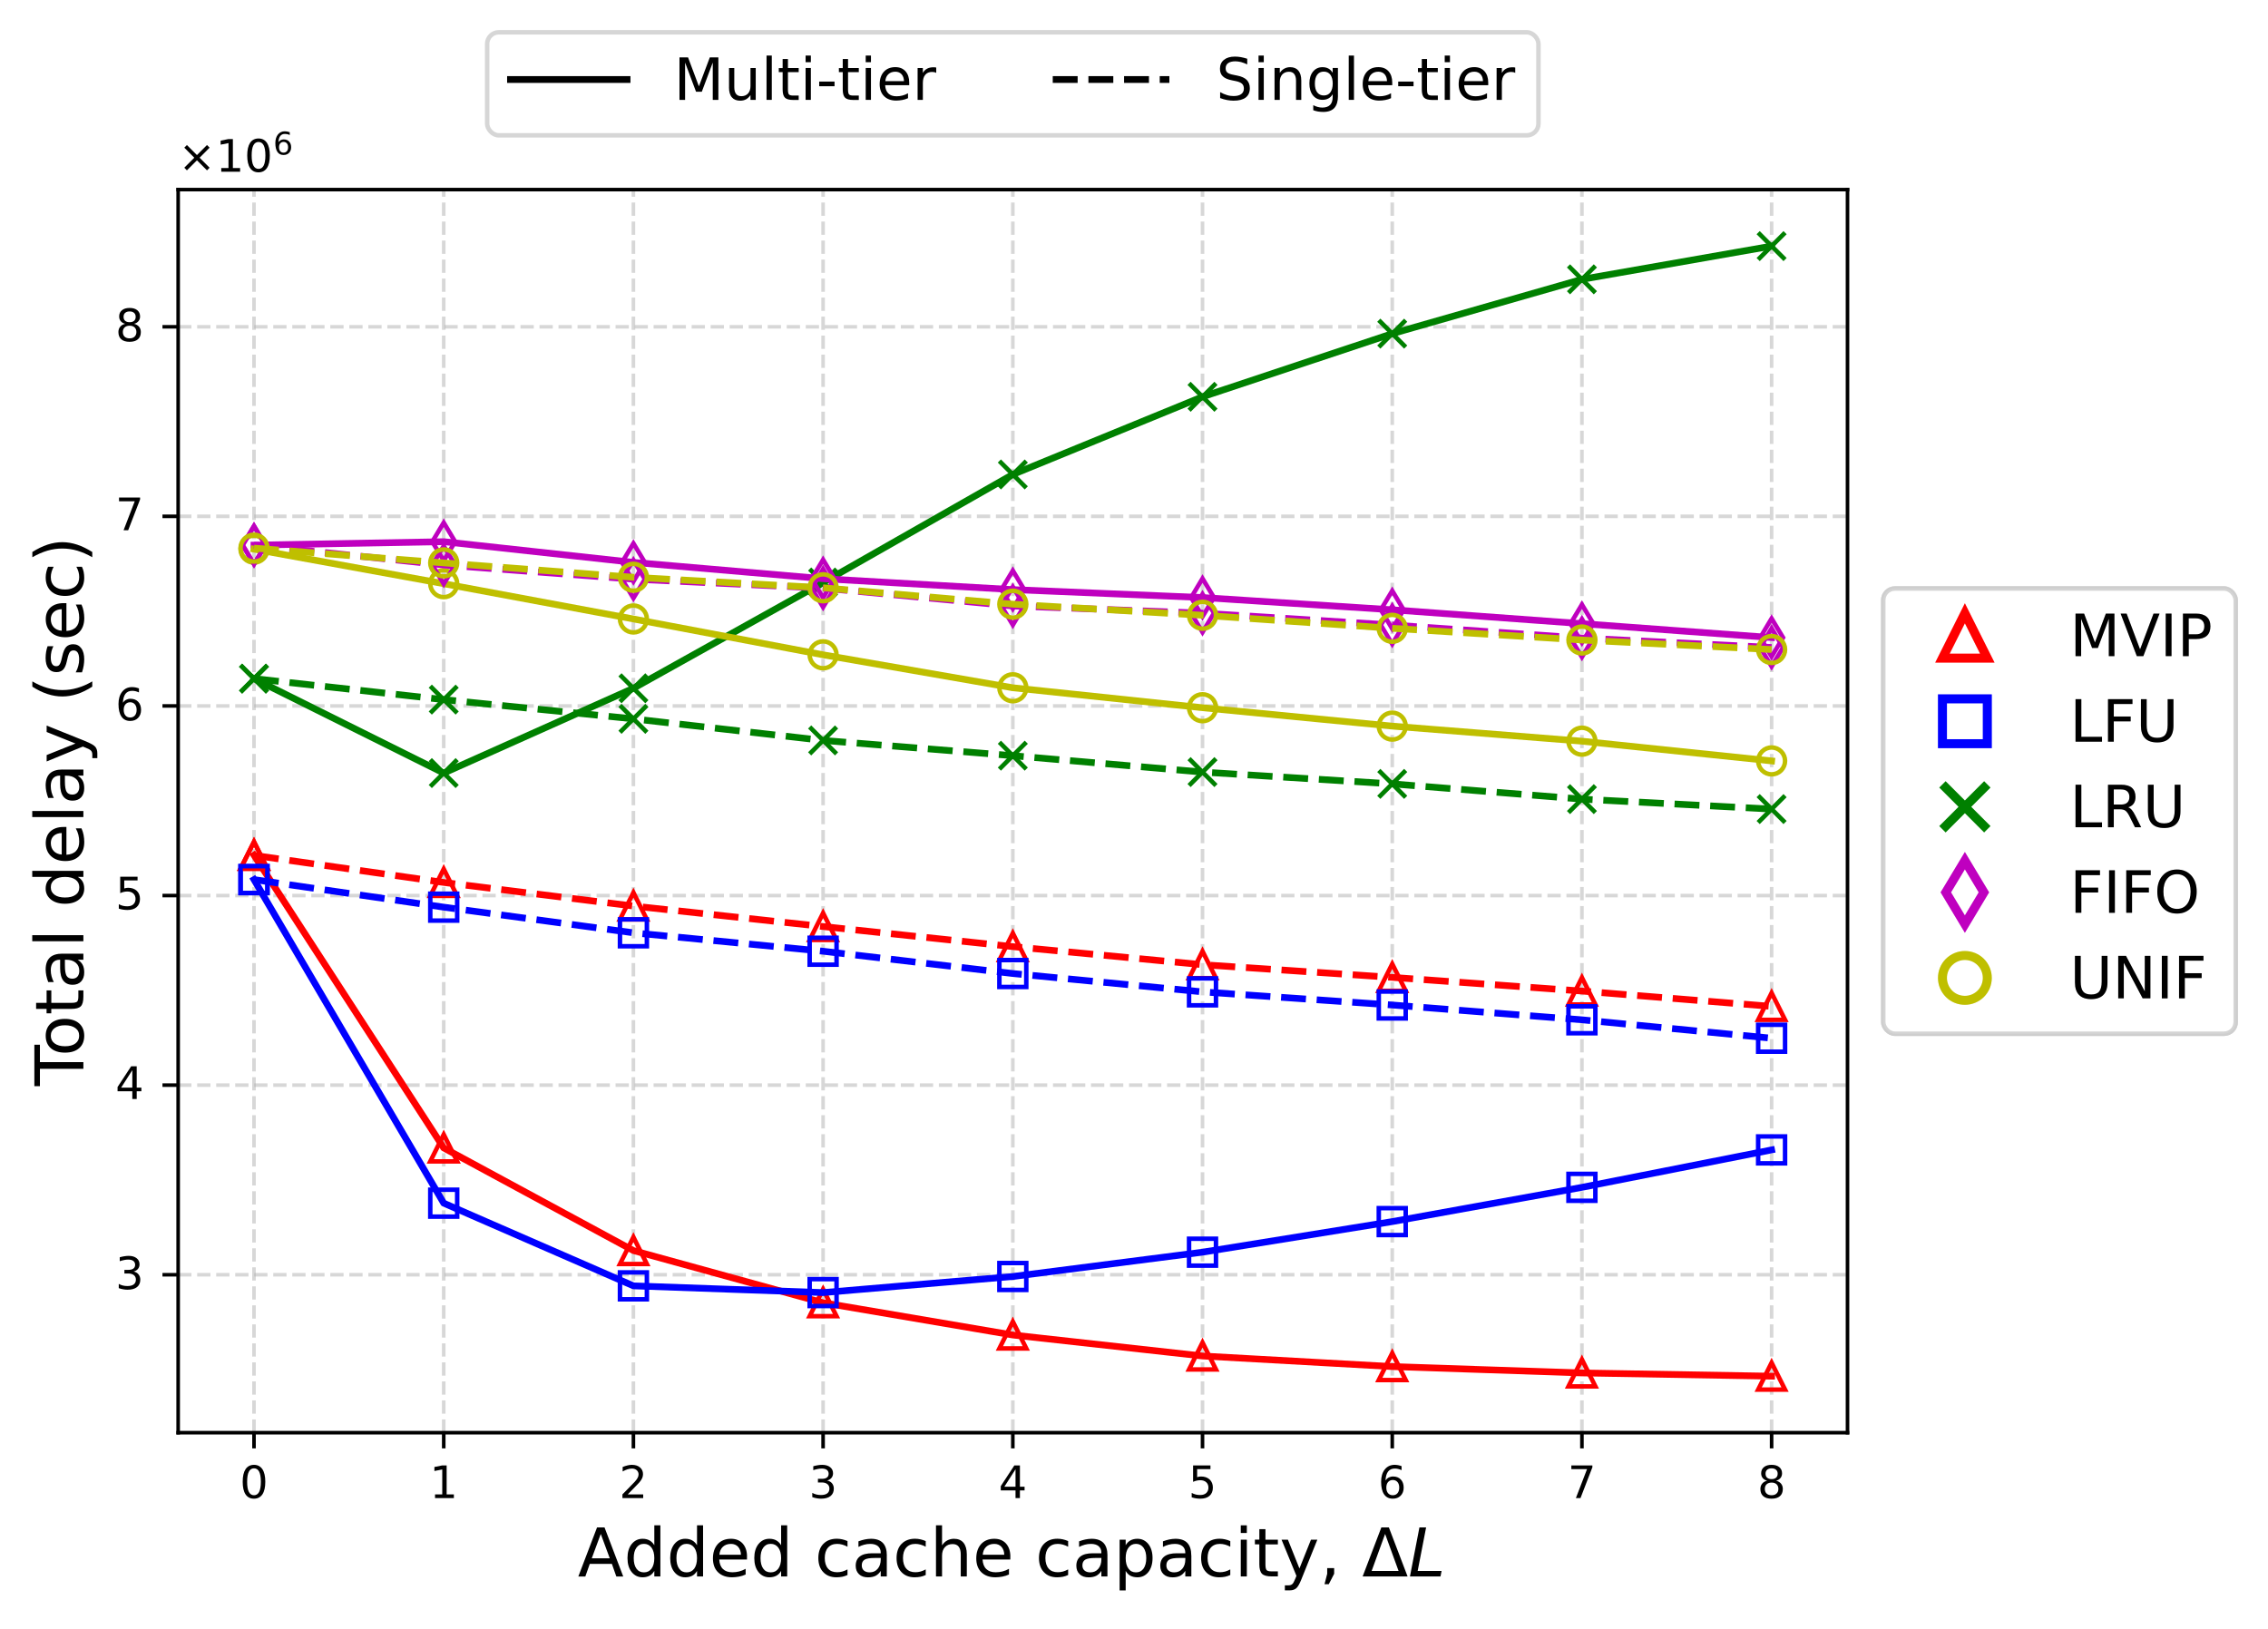 <?xml version="1.0" encoding="UTF-8"?>
<svg id="Layer_1" data-name="Layer 1" xmlns="http://www.w3.org/2000/svg" version="1.1" xmlns:xlink="http://www.w3.org/1999/xlink" viewBox="0 0 505.65 363.35">
  <defs>
    <style>
      .cls-1, .cls-2, .cls-3, .cls-4, .cls-5, .cls-6, .cls-7, .cls-8, .cls-9, .cls-10, .cls-11, .cls-12, .cls-13, .cls-14, .cls-15, .cls-16, .cls-17, .cls-18, .cls-19, .cls-20, .cls-21, .cls-22, .cls-23, .cls-24, .cls-25, .cls-26, .cls-27 {
        fill: none;
      }

      .cls-1, .cls-3, .cls-4, .cls-5, .cls-8, .cls-9, .cls-10, .cls-11, .cls-13, .cls-14, .cls-15, .cls-16, .cls-18, .cls-19, .cls-22, .cls-24, .cls-25, .cls-26 {
        stroke-linejoin: round;
      }

      .cls-1, .cls-4, .cls-8, .cls-9, .cls-11, .cls-13, .cls-14, .cls-15, .cls-18, .cls-19, .cls-24, .cls-25 {
        stroke-width: 1.5px;
      }

      .cls-1, .cls-4, .cls-8, .cls-11, .cls-14, .cls-25 {
        stroke-dasharray: 0 0 5.55 2.4;
      }

      .cls-1, .cls-17, .cls-18, .cls-26 {
        stroke: #000;
      }

      .cls-28 {
        clip-path: url(#clippath-73);
      }

      .cls-29 {
        clip-path: url(#clippath-72);
      }

      .cls-30 {
        clip-path: url(#clippath-62);
      }

      .cls-31 {
        clip-path: url(#clippath-45);
      }

      .cls-32 {
        clip-path: url(#clippath-63);
      }

      .cls-33 {
        clip-path: url(#clippath-20);
      }

      .cls-34 {
        clip-path: url(#clippath-11);
      }

      .cls-35 {
        clip-path: url(#clippath-16);
      }

      .cls-2, .cls-7, .cls-12, .cls-17, .cls-20, .cls-21, .cls-23, .cls-27 {
        stroke-miterlimit: 10;
      }

      .cls-2, .cls-7, .cls-19, .cls-25 {
        stroke: #bf00bf;
      }

      .cls-36 {
        clip-path: url(#clippath-59);
      }

      .cls-37 {
        clip-path: url(#clippath-78);
      }

      .cls-38 {
        clip-path: url(#clippath-93);
      }

      .cls-39 {
        clip-path: url(#clippath-89);
      }

      .cls-40 {
        clip-path: url(#clippath-33);
      }

      .cls-41 {
        fill: #000;
      }

      .cls-41, .cls-6, .cls-42, .cls-43 {
        stroke-width: 0px;
      }

      .cls-44 {
        clip-path: url(#clippath-64);
      }

      .cls-45 {
        clip-path: url(#clippath-47);
      }

      .cls-46 {
        clip-path: url(#clippath-94);
      }

      .cls-47 {
        clip-path: url(#clippath-77);
      }

      .cls-3, .cls-4, .cls-5, .cls-15 {
        stroke: #bfbf00;
      }

      .cls-48 {
        clip-path: url(#clippath-41);
      }

      .cls-49 {
        clip-path: url(#clippath-32);
      }

      .cls-50 {
        clip-path: url(#clippath-108);
      }

      .cls-51 {
        clip-path: url(#clippath-112);
      }

      .cls-52 {
        clip-path: url(#clippath-87);
      }

      .cls-53 {
        clip-path: url(#clippath-83);
      }

      .cls-54 {
        clip-path: url(#clippath-114);
      }

      .cls-55 {
        clip-path: url(#clippath-105);
      }

      .cls-56 {
        clip-path: url(#clippath-2);
      }

      .cls-57 {
        clip-path: url(#clippath-13);
      }

      .cls-58 {
        clip-path: url(#clippath-88);
      }

      .cls-59 {
        clip-path: url(#clippath-115);
      }

      .cls-60 {
        clip-path: url(#clippath-37);
      }

      .cls-61 {
        clip-path: url(#clippath-46);
      }

      .cls-62 {
        clip-path: url(#clippath-25);
      }

      .cls-63 {
        clip-path: url(#clippath-98);
      }

      .cls-64 {
        clip-path: url(#clippath-107);
      }

      .cls-65 {
        clip-path: url(#clippath-15);
      }

      .cls-66 {
        clip-path: url(#clippath-6);
      }

      .cls-67 {
        clip-path: url(#clippath-104);
      }

      .cls-68 {
        clip-path: url(#clippath-76);
      }

      .cls-69 {
        clip-path: url(#clippath-40);
      }

      .cls-70 {
        clip-path: url(#clippath-26);
      }

      .cls-71 {
        clip-path: url(#clippath-81);
      }

      .cls-5, .cls-7, .cls-16, .cls-23, .cls-27 {
        stroke-width: 2px;
      }

      .cls-72 {
        clip-path: url(#clippath-111);
      }

      .cls-73 {
        clip-path: url(#clippath-75);
      }

      .cls-74 {
        clip-path: url(#clippath-7);
      }

      .cls-75 {
        clip-path: url(#clippath-21);
      }

      .cls-8, .cls-13, .cls-21, .cls-23 {
        stroke: red;
      }

      .cls-76 {
        clip-path: url(#clippath-34);
      }

      .cls-77 {
        clip-path: url(#clippath-57);
      }

      .cls-78 {
        clip-path: url(#clippath-102);
      }

      .cls-79 {
        clip-path: url(#clippath-1);
      }

      .cls-80 {
        clip-path: url(#clippath-4);
      }

      .cls-81 {
        clip-path: url(#clippath-38);
      }

      .cls-9, .cls-10, .cls-11, .cls-16 {
        stroke: green;
      }

      .cls-9, .cls-13, .cls-15, .cls-17, .cls-18, .cls-19, .cls-24 {
        stroke-linecap: square;
      }

      .cls-82 {
        clip-path: url(#clippath-36);
      }

      .cls-83 {
        clip-path: url(#clippath-27);
      }

      .cls-84 {
        clip-path: url(#clippath-109);
      }

      .cls-85 {
        clip-path: url(#clippath-101);
      }

      .cls-86 {
        clip-path: url(#clippath-60);
      }

      .cls-42, .cls-12 {
        opacity: .8;
      }

      .cls-42, .cls-43 {
        fill: #fff;
      }

      .cls-87 {
        clip-path: url(#clippath-44);
      }

      .cls-88 {
        clip-path: url(#clippath-12);
      }

      .cls-89 {
        clip-path: url(#clippath-113);
      }

      .cls-90 {
        clip-path: url(#clippath-95);
      }

      .cls-91 {
        clip-path: url(#clippath-80);
      }

      .cls-12 {
        stroke: #ccc;
      }

      .cls-92 {
        clip-path: url(#clippath-24);
      }

      .cls-93 {
        clip-path: url(#clippath-99);
      }

      .cls-94 {
        clip-path: url(#clippath-30);
      }

      .cls-14, .cls-20, .cls-24, .cls-27 {
        stroke: blue;
      }

      .cls-95 {
        clip-path: url(#clippath-79);
      }

      .cls-96 {
        clip-path: url(#clippath-22);
      }

      .cls-97 {
        clip-path: url(#clippath-96);
      }

      .cls-98 {
        clip-path: url(#clippath-103);
      }

      .cls-99 {
        clip-path: url(#clippath-9);
      }

      .cls-100 {
        clip-path: url(#clippath-82);
      }

      .cls-101 {
        clip-path: url(#clippath-52);
      }

      .cls-102 {
        clip-path: url(#clippath);
      }

      .cls-103 {
        clip-path: url(#clippath-50);
      }

      .cls-104 {
        clip-path: url(#clippath-48);
      }

      .cls-105 {
        clip-path: url(#clippath-61);
      }

      .cls-106 {
        clip-path: url(#clippath-39);
      }

      .cls-107 {
        clip-path: url(#clippath-19);
      }

      .cls-108 {
        clip-path: url(#clippath-31);
      }

      .cls-109 {
        clip-path: url(#clippath-86);
      }

      .cls-110 {
        clip-path: url(#clippath-54);
      }

      .cls-111 {
        clip-path: url(#clippath-3);
      }

      .cls-112 {
        clip-path: url(#clippath-91);
      }

      .cls-17, .cls-22, .cls-26 {
        stroke-width: .8px;
      }

      .cls-113 {
        clip-path: url(#clippath-43);
      }

      .cls-114 {
        clip-path: url(#clippath-70);
      }

      .cls-115 {
        clip-path: url(#clippath-8);
      }

      .cls-116 {
        clip-path: url(#clippath-55);
      }

      .cls-117 {
        clip-path: url(#clippath-69);
      }

      .cls-118 {
        clip-path: url(#clippath-29);
      }

      .cls-119 {
        clip-path: url(#clippath-18);
      }

      .cls-120 {
        clip-path: url(#clippath-90);
      }

      .cls-121 {
        clip-path: url(#clippath-14);
      }

      .cls-122 {
        clip-path: url(#clippath-17);
      }

      .cls-123 {
        clip-path: url(#clippath-97);
      }

      .cls-124 {
        clip-path: url(#clippath-5);
      }

      .cls-125 {
        clip-path: url(#clippath-58);
      }

      .cls-126 {
        clip-path: url(#clippath-84);
      }

      .cls-22 {
        opacity: .5;
        stroke: #b0b0b0;
        stroke-dasharray: 0 0 2.96 1.28;
      }

      .cls-127 {
        clip-path: url(#clippath-42);
      }

      .cls-128 {
        clip-path: url(#clippath-65);
      }

      .cls-129 {
        clip-path: url(#clippath-10);
      }

      .cls-130 {
        clip-path: url(#clippath-23);
      }

      .cls-131 {
        clip-path: url(#clippath-100);
      }

      .cls-132 {
        clip-path: url(#clippath-92);
      }

      .cls-133 {
        clip-path: url(#clippath-74);
      }

      .cls-134 {
        clip-path: url(#clippath-56);
      }

      .cls-135 {
        clip-path: url(#clippath-53);
      }

      .cls-136 {
        clip-path: url(#clippath-49);
      }

      .cls-137 {
        clip-path: url(#clippath-110);
      }

      .cls-138 {
        clip-path: url(#clippath-67);
      }

      .cls-139 {
        clip-path: url(#clippath-51);
      }

      .cls-140 {
        clip-path: url(#clippath-28);
      }

      .cls-141 {
        clip-path: url(#clippath-71);
      }

      .cls-142 {
        clip-path: url(#clippath-85);
      }

      .cls-143 {
        clip-path: url(#clippath-106);
      }

      .cls-144 {
        clip-path: url(#clippath-68);
      }

      .cls-145 {
        clip-path: url(#clippath-35);
      }

      .cls-146 {
        clip-path: url(#clippath-66);
      }
    </style>
    <clipPath id="clippath">
      <rect class="cls-6" x="39.72" y="42.28" width="372.19" height="277.2"/>
    </clipPath>
    <clipPath id="clippath-1">
      <rect class="cls-6" x="39.72" y="42.28" width="372.19" height="277.2"/>
    </clipPath>
    <clipPath id="clippath-2">
      <rect class="cls-6" x="39.72" y="42.28" width="372.19" height="277.2"/>
    </clipPath>
    <clipPath id="clippath-3">
      <rect class="cls-6" x="39.72" y="42.28" width="372.19" height="277.2"/>
    </clipPath>
    <clipPath id="clippath-4">
      <rect class="cls-6" x="39.72" y="42.28" width="372.19" height="277.2"/>
    </clipPath>
    <clipPath id="clippath-5">
      <rect class="cls-6" x="39.72" y="42.28" width="372.19" height="277.2"/>
    </clipPath>
    <clipPath id="clippath-6">
      <rect class="cls-6" x="39.72" y="42.28" width="372.19" height="277.2"/>
    </clipPath>
    <clipPath id="clippath-7">
      <rect class="cls-6" x="39.72" y="42.28" width="372.19" height="277.2"/>
    </clipPath>
    <clipPath id="clippath-8">
      <rect class="cls-6" x="39.72" y="42.28" width="372.19" height="277.2"/>
    </clipPath>
    <clipPath id="clippath-9">
      <rect class="cls-6" x="288.37" y="333.05" width="42.22" height="25.44"/>
    </clipPath>
    <clipPath id="clippath-10">
      <rect class="cls-6" x="39.72" y="42.28" width="372.19" height="277.2"/>
    </clipPath>
    <clipPath id="clippath-11">
      <rect class="cls-6" x="39.72" y="42.28" width="372.19" height="277.2"/>
    </clipPath>
    <clipPath id="clippath-12">
      <rect class="cls-6" x="39.72" y="42.28" width="372.19" height="277.2"/>
    </clipPath>
    <clipPath id="clippath-13">
      <rect class="cls-6" x="39.72" y="42.28" width="372.19" height="277.2"/>
    </clipPath>
    <clipPath id="clippath-14">
      <rect class="cls-6" x="39.72" y="42.28" width="372.19" height="277.2"/>
    </clipPath>
    <clipPath id="clippath-15">
      <rect class="cls-6" x="39.72" y="42.28" width="372.19" height="277.2"/>
    </clipPath>
    <clipPath id="clippath-16">
      <rect class="cls-6" x="39.72" y="42.28" width="372.19" height="277.2"/>
    </clipPath>
    <clipPath id="clippath-17">
      <rect class="cls-6" x="48.63" y="182.7" width="16" height="16"/>
    </clipPath>
    <clipPath id="clippath-18">
      <rect class="cls-6" x="90.93" y="247.99" width="16" height="16"/>
    </clipPath>
    <clipPath id="clippath-19">
      <rect class="cls-6" x="133.22" y="270.87" width="16" height="16"/>
    </clipPath>
    <clipPath id="clippath-20">
      <rect class="cls-6" x="175.51" y="282.51" width="16" height="16"/>
    </clipPath>
    <clipPath id="clippath-21">
      <rect class="cls-6" x="217.81" y="289.7" width="16" height="16"/>
    </clipPath>
    <clipPath id="clippath-22">
      <rect class="cls-6" x="260.1" y="294.38" width="16" height="16"/>
    </clipPath>
    <clipPath id="clippath-23">
      <rect class="cls-6" x="302.4" y="296.74" width="16" height="16"/>
    </clipPath>
    <clipPath id="clippath-24">
      <rect class="cls-6" x="344.69" y="298.16" width="16" height="16"/>
    </clipPath>
    <clipPath id="clippath-25">
      <rect class="cls-6" x="386.98" y="298.88" width="16" height="16"/>
    </clipPath>
    <clipPath id="clippath-26">
      <rect class="cls-6" x="39.72" y="42.28" width="372.19" height="277.2"/>
    </clipPath>
    <clipPath id="clippath-27">
      <rect class="cls-6" x="48.63" y="188.15" width="16" height="16"/>
    </clipPath>
    <clipPath id="clippath-28">
      <rect class="cls-6" x="90.93" y="260.3" width="16" height="16"/>
    </clipPath>
    <clipPath id="clippath-29">
      <rect class="cls-6" x="133.22" y="278.74" width="16" height="16"/>
    </clipPath>
    <clipPath id="clippath-30">
      <rect class="cls-6" x="175.51" y="280.24" width="16" height="16"/>
    </clipPath>
    <clipPath id="clippath-31">
      <rect class="cls-6" x="217.81" y="276.65" width="16" height="16"/>
    </clipPath>
    <clipPath id="clippath-32">
      <rect class="cls-6" x="260.1" y="271.23" width="16" height="16"/>
    </clipPath>
    <clipPath id="clippath-33">
      <rect class="cls-6" x="302.4" y="264.41" width="16" height="16"/>
    </clipPath>
    <clipPath id="clippath-34">
      <rect class="cls-6" x="344.69" y="256.77" width="16" height="16"/>
    </clipPath>
    <clipPath id="clippath-35">
      <rect class="cls-6" x="386.98" y="248.42" width="16" height="16"/>
    </clipPath>
    <clipPath id="clippath-36">
      <rect class="cls-6" x="39.72" y="42.28" width="372.19" height="277.2"/>
    </clipPath>
    <clipPath id="clippath-37">
      <rect class="cls-6" x="48.63" y="143.33" width="16" height="16"/>
    </clipPath>
    <clipPath id="clippath-38">
      <rect class="cls-6" x="90.93" y="164.39" width="16" height="16"/>
    </clipPath>
    <clipPath id="clippath-39">
      <rect class="cls-6" x="133.22" y="145.48" width="16" height="16"/>
    </clipPath>
    <clipPath id="clippath-40">
      <rect class="cls-6" x="175.51" y="121.89" width="16" height="16"/>
    </clipPath>
    <clipPath id="clippath-41">
      <rect class="cls-6" x="217.81" y="97.8" width="16" height="16"/>
    </clipPath>
    <clipPath id="clippath-42">
      <rect class="cls-6" x="260.1" y="80.48" width="16" height="16"/>
    </clipPath>
    <clipPath id="clippath-43">
      <rect class="cls-6" x="302.4" y="66.4" width="16" height="16"/>
    </clipPath>
    <clipPath id="clippath-44">
      <rect class="cls-6" x="344.69" y="54.29" width="16" height="16"/>
    </clipPath>
    <clipPath id="clippath-45">
      <rect class="cls-6" x="386.98" y="46.88" width="16" height="16"/>
    </clipPath>
    <clipPath id="clippath-46">
      <rect class="cls-6" x="39.72" y="42.28" width="372.19" height="277.2"/>
    </clipPath>
    <clipPath id="clippath-47">
      <rect class="cls-6" x="49.09" y="112.31" width="15.09" height="18.49"/>
    </clipPath>
    <clipPath id="clippath-48">
      <rect class="cls-6" x="91.38" y="111.55" width="15.09" height="18.49"/>
    </clipPath>
    <clipPath id="clippath-49">
      <rect class="cls-6" x="133.68" y="116.17" width="15.09" height="18.49"/>
    </clipPath>
    <clipPath id="clippath-50">
      <rect class="cls-6" x="175.97" y="119.81" width="15.09" height="18.49"/>
    </clipPath>
    <clipPath id="clippath-51">
      <rect class="cls-6" x="218.26" y="122.24" width="15.09" height="18.49"/>
    </clipPath>
    <clipPath id="clippath-52">
      <rect class="cls-6" x="260.56" y="124.01" width="15.09" height="18.49"/>
    </clipPath>
    <clipPath id="clippath-53">
      <rect class="cls-6" x="302.85" y="126.74" width="15.09" height="18.49"/>
    </clipPath>
    <clipPath id="clippath-54">
      <rect class="cls-6" x="345.14" y="129.82" width="15.09" height="18.49"/>
    </clipPath>
    <clipPath id="clippath-55">
      <rect class="cls-6" x="387.44" y="132.93" width="15.09" height="18.49"/>
    </clipPath>
    <clipPath id="clippath-56">
      <rect class="cls-6" x="39.72" y="42.28" width="372.19" height="277.2"/>
    </clipPath>
    <clipPath id="clippath-57">
      <rect class="cls-6" x="48.63" y="114.46" width="16" height="16"/>
    </clipPath>
    <clipPath id="clippath-58">
      <rect class="cls-6" x="90.93" y="122.16" width="16" height="16"/>
    </clipPath>
    <clipPath id="clippath-59">
      <rect class="cls-6" x="133.22" y="130.03" width="16" height="16"/>
    </clipPath>
    <clipPath id="clippath-60">
      <rect class="cls-6" x="175.51" y="138.02" width="16" height="16"/>
    </clipPath>
    <clipPath id="clippath-61">
      <rect class="cls-6" x="217.81" y="145.37" width="16" height="16"/>
    </clipPath>
    <clipPath id="clippath-62">
      <rect class="cls-6" x="260.1" y="149.82" width="16" height="16"/>
    </clipPath>
    <clipPath id="clippath-63">
      <rect class="cls-6" x="302.4" y="153.92" width="16" height="16"/>
    </clipPath>
    <clipPath id="clippath-64">
      <rect class="cls-6" x="344.69" y="157.28" width="16" height="16"/>
    </clipPath>
    <clipPath id="clippath-65">
      <rect class="cls-6" x="386.98" y="161.68" width="16" height="16"/>
    </clipPath>
    <clipPath id="clippath-66">
      <rect class="cls-6" x="39.72" y="42.28" width="372.19" height="277.2"/>
    </clipPath>
    <clipPath id="clippath-67">
      <rect class="cls-6" x="48.63" y="182.74" width="16" height="16"/>
    </clipPath>
    <clipPath id="clippath-68">
      <rect class="cls-6" x="90.93" y="188.78" width="16" height="16"/>
    </clipPath>
    <clipPath id="clippath-69">
      <rect class="cls-6" x="133.22" y="194.04" width="16" height="16"/>
    </clipPath>
    <clipPath id="clippath-70">
      <rect class="cls-6" x="175.51" y="198.61" width="16" height="16"/>
    </clipPath>
    <clipPath id="clippath-71">
      <rect class="cls-6" x="217.81" y="203.09" width="16" height="16"/>
    </clipPath>
    <clipPath id="clippath-72">
      <rect class="cls-6" x="260.1" y="207.12" width="16" height="16"/>
    </clipPath>
    <clipPath id="clippath-73">
      <rect class="cls-6" x="302.4" y="209.95" width="16" height="16"/>
    </clipPath>
    <clipPath id="clippath-74">
      <rect class="cls-6" x="344.69" y="213" width="16" height="16"/>
    </clipPath>
    <clipPath id="clippath-75">
      <rect class="cls-6" x="386.98" y="216.42" width="16" height="16"/>
    </clipPath>
    <clipPath id="clippath-76">
      <rect class="cls-6" x="39.72" y="42.28" width="372.19" height="277.2"/>
    </clipPath>
    <clipPath id="clippath-77">
      <rect class="cls-6" x="48.63" y="188.15" width="16" height="16"/>
    </clipPath>
    <clipPath id="clippath-78">
      <rect class="cls-6" x="90.93" y="194.29" width="16" height="16"/>
    </clipPath>
    <clipPath id="clippath-79">
      <rect class="cls-6" x="133.22" y="200.01" width="16" height="16"/>
    </clipPath>
    <clipPath id="clippath-80">
      <rect class="cls-6" x="175.51" y="204.12" width="16" height="16"/>
    </clipPath>
    <clipPath id="clippath-81">
      <rect class="cls-6" x="217.81" y="209.09" width="16" height="16"/>
    </clipPath>
    <clipPath id="clippath-82">
      <rect class="cls-6" x="260.1" y="213.18" width="16" height="16"/>
    </clipPath>
    <clipPath id="clippath-83">
      <rect class="cls-6" x="302.4" y="216.11" width="16" height="16"/>
    </clipPath>
    <clipPath id="clippath-84">
      <rect class="cls-6" x="344.69" y="219.41" width="16" height="16"/>
    </clipPath>
    <clipPath id="clippath-85">
      <rect class="cls-6" x="386.98" y="223.52" width="16" height="16"/>
    </clipPath>
    <clipPath id="clippath-86">
      <rect class="cls-6" x="39.72" y="42.28" width="372.19" height="277.2"/>
    </clipPath>
    <clipPath id="clippath-87">
      <rect class="cls-6" x="48.63" y="143.33" width="16" height="16"/>
    </clipPath>
    <clipPath id="clippath-88">
      <rect class="cls-6" x="90.93" y="148.01" width="16" height="16"/>
    </clipPath>
    <clipPath id="clippath-89">
      <rect class="cls-6" x="133.22" y="152.3" width="16" height="16"/>
    </clipPath>
    <clipPath id="clippath-90">
      <rect class="cls-6" x="175.51" y="157.11" width="16" height="16"/>
    </clipPath>
    <clipPath id="clippath-91">
      <rect class="cls-6" x="217.81" y="160.51" width="16" height="16"/>
    </clipPath>
    <clipPath id="clippath-92">
      <rect class="cls-6" x="260.1" y="164.17" width="16" height="16"/>
    </clipPath>
    <clipPath id="clippath-93">
      <rect class="cls-6" x="302.4" y="166.8" width="16" height="16"/>
    </clipPath>
    <clipPath id="clippath-94">
      <rect class="cls-6" x="344.69" y="170.2" width="16" height="16"/>
    </clipPath>
    <clipPath id="clippath-95">
      <rect class="cls-6" x="386.98" y="172.42" width="16" height="16"/>
    </clipPath>
    <clipPath id="clippath-96">
      <rect class="cls-6" x="39.72" y="42.28" width="372.19" height="277.2"/>
    </clipPath>
    <clipPath id="clippath-97">
      <rect class="cls-6" x="49.09" y="112.31" width="15.09" height="18.49"/>
    </clipPath>
    <clipPath id="clippath-98">
      <rect class="cls-6" x="91.38" y="116.74" width="15.09" height="18.49"/>
    </clipPath>
    <clipPath id="clippath-99">
      <rect class="cls-6" x="133.68" y="119.91" width="15.09" height="18.49"/>
    </clipPath>
    <clipPath id="clippath-100">
      <rect class="cls-6" x="175.97" y="121.9" width="15.09" height="18.49"/>
    </clipPath>
    <clipPath id="clippath-101">
      <rect class="cls-6" x="218.26" y="125.87" width="15.09" height="18.49"/>
    </clipPath>
    <clipPath id="clippath-102">
      <rect class="cls-6" x="260.56" y="127.49" width="15.09" height="18.49"/>
    </clipPath>
    <clipPath id="clippath-103">
      <rect class="cls-6" x="302.85" y="130.14" width="15.09" height="18.49"/>
    </clipPath>
    <clipPath id="clippath-104">
      <rect class="cls-6" x="345.14" y="133.04" width="15.09" height="18.49"/>
    </clipPath>
    <clipPath id="clippath-105">
      <rect class="cls-6" x="387.44" y="135.13" width="15.09" height="18.49"/>
    </clipPath>
    <clipPath id="clippath-106">
      <rect class="cls-6" x="39.72" y="42.28" width="372.19" height="277.2"/>
    </clipPath>
    <clipPath id="clippath-107">
      <rect class="cls-6" x="48.63" y="114.23" width="16" height="16"/>
    </clipPath>
    <clipPath id="clippath-108">
      <rect class="cls-6" x="90.93" y="117.52" width="16" height="16"/>
    </clipPath>
    <clipPath id="clippath-109">
      <rect class="cls-6" x="133.22" y="120.73" width="16" height="16"/>
    </clipPath>
    <clipPath id="clippath-110">
      <rect class="cls-6" x="175.51" y="123.07" width="16" height="16"/>
    </clipPath>
    <clipPath id="clippath-111">
      <rect class="cls-6" x="217.81" y="126.73" width="16" height="16"/>
    </clipPath>
    <clipPath id="clippath-112">
      <rect class="cls-6" x="260.1" y="129.2" width="16" height="16"/>
    </clipPath>
    <clipPath id="clippath-113">
      <rect class="cls-6" x="302.4" y="132.11" width="16" height="16"/>
    </clipPath>
    <clipPath id="clippath-114">
      <rect class="cls-6" x="344.69" y="134.72" width="16" height="16"/>
    </clipPath>
    <clipPath id="clippath-115">
      <rect class="cls-6" x="386.98" y="136.84" width="16" height="16"/>
    </clipPath>
  </defs>
  <rect class="cls-43" width="505.65" height="363.35"/>
  <rect class="cls-43" x="39.72" y="42.28" width="372.19" height="277.2"/>
  <g class="cls-102">
    <line class="cls-22" x1="56.63" y1="319.48" x2="56.63" y2="42.28"/>
  </g>
  <line class="cls-41" x1="56.63" y1="319.48" x2="56.63" y2="322.98"/>
  <line class="cls-26" x1="56.63" y1="319.48" x2="56.63" y2="322.98"/>
  <path class="cls-41" d="M56.63,326.65c.81,0,1.43.33,1.87.97.43.65.65,1.59.65,2.81s-.22,2.17-.65,2.81c-.44.64-1.06.96-1.88.96s-1.44-.32-1.87-.96-.64-1.58-.64-2.81.21-2.16.64-2.81c.43-.64,1.06-.97,1.88-.97ZM56.63,327.43c-.51,0-.89.25-1.15.75-.26.5-.38,1.25-.38,2.25s.12,1.75.38,2.25c.26.5.64.75,1.15.75s.89-.25,1.15-.75c.25-.5.38-1.25.38-2.25s-.13-1.75-.38-2.25c-.26-.5-.64-.75-1.15-.75Z"/>
  <g class="cls-79">
    <line class="cls-22" x1="98.93" y1="319.48" x2="98.93" y2="42.28"/>
  </g>
  <line class="cls-41" x1="98.93" y1="319.48" x2="98.93" y2="322.98"/>
  <line class="cls-26" x1="98.93" y1="319.48" x2="98.93" y2="322.98"/>
  <polygon class="cls-41" points="96.99 333.24 98.6 333.24 98.6 327.68 96.85 328.03 96.85 327.13 98.59 326.78 99.58 326.78 99.58 333.24 101.19 333.24 101.19 334.07 96.99 334.07 96.99 333.24"/>
  <g class="cls-56">
    <line class="cls-22" x1="141.22" y1="319.48" x2="141.22" y2="42.28"/>
  </g>
  <line class="cls-41" x1="141.22" y1="319.48" x2="141.22" y2="322.98"/>
  <line class="cls-26" x1="141.22" y1="319.48" x2="141.22" y2="322.98"/>
  <path class="cls-41" d="M139.96,333.24h3.44v.83h-4.63v-.83c.37-.38.88-.9,1.53-1.56.64-.65,1.05-1.07,1.22-1.26.32-.35.54-.65.66-.9.12-.24.19-.49.19-.73,0-.38-.14-.7-.41-.94-.27-.24-.62-.37-1.06-.37-.31,0-.64.06-.98.16-.34.11-.71.27-1.1.49v-1c.4-.16.77-.28,1.11-.36.34-.08.66-.12.95-.12.75,0,1.35.19,1.8.57.45.38.68.88.68,1.51,0,.3-.06.59-.17.85-.11.27-.31.59-.61.95-.08.1-.34.37-.78.82-.44.45-1.05,1.08-1.84,1.89Z"/>
  <g class="cls-111">
    <line class="cls-22" x1="183.51" y1="319.48" x2="183.51" y2="42.28"/>
  </g>
  <line class="cls-41" x1="183.51" y1="319.48" x2="183.51" y2="322.98"/>
  <line class="cls-26" x1="183.51" y1="319.48" x2="183.51" y2="322.98"/>
  <path class="cls-41" d="M184.4,330.14c.47.1.84.31,1.1.63.26.32.4.72.4,1.18,0,.72-.25,1.28-.74,1.67-.5.39-1.2.58-2.11.58-.31,0-.63-.03-.95-.09-.32-.05-.66-.14-1-.26v-.95c.27.16.57.28.9.36.32.08.66.12,1.02.12.62,0,1.09-.12,1.41-.36.32-.24.49-.6.49-1.07,0-.42-.15-.76-.45-1-.3-.24-.72-.37-1.26-.37h-.85v-.81h.89c.48,0,.85-.09,1.11-.29.26-.19.39-.47.39-.84s-.14-.66-.4-.86c-.27-.2-.65-.3-1.14-.3-.27,0-.56.03-.87.09s-.65.15-1.02.27v-.88c.37-.1.72-.18,1.05-.23.32-.05.63-.08.93-.08.74,0,1.33.17,1.77.51s.66.8.66,1.38c0,.4-.12.74-.35,1.02-.23.28-.56.48-.98.58Z"/>
  <g class="cls-80">
    <line class="cls-22" x1="225.81" y1="319.48" x2="225.81" y2="42.28"/>
  </g>
  <line class="cls-41" x1="225.81" y1="319.48" x2="225.81" y2="322.98"/>
  <line class="cls-26" x1="225.81" y1="319.48" x2="225.81" y2="322.98"/>
  <path class="cls-41" d="M226.15,326.78h1.24v4.75h1.04v.82h-1.04v1.72h-.98v-1.72h-3.29v-.95l3.03-4.62ZM226.41,327.64l-2.49,3.89h2.49v-3.89Z"/>
  <g class="cls-124">
    <line class="cls-22" x1="268.1" y1="319.48" x2="268.1" y2="42.28"/>
  </g>
  <line class="cls-41" x1="268.1" y1="319.48" x2="268.1" y2="322.98"/>
  <line class="cls-26" x1="268.1" y1="319.48" x2="268.1" y2="322.98"/>
  <path class="cls-41" d="M266,326.78h3.87v.83h-2.97v1.79c.14-.05.29-.09.43-.11.14-.02.29-.04.43-.04.81,0,1.45.23,1.93.67.48.45.72,1.05.72,1.81s-.25,1.4-.74,1.83-1.18.64-2.06.64c-.31,0-.62-.03-.94-.07-.32-.05-.64-.12-.98-.23v-.99c.29.16.59.28.91.36.31.08.64.11.99.11.56,0,1.01-.14,1.34-.44.32-.3.49-.7.49-1.21s-.17-.9-.49-1.2c-.33-.3-.78-.45-1.34-.45-.26,0-.53.03-.79.09-.26.06-.53.15-.8.27v-3.66Z"/>
  <g class="cls-66">
    <line class="cls-22" x1="310.4" y1="319.48" x2="310.4" y2="42.28"/>
  </g>
  <line class="cls-41" x1="310.4" y1="319.48" x2="310.4" y2="322.98"/>
  <line class="cls-26" x1="310.4" y1="319.48" x2="310.4" y2="322.98"/>
  <path class="cls-41" d="M312.48,326.94v.9c-.25-.12-.5-.21-.75-.27-.26-.06-.51-.09-.75-.09-.66,0-1.16.22-1.5.66s-.54,1.11-.58,1.99c.19-.28.43-.5.72-.65s.61-.23.96-.23c.73,0,1.31.23,1.73.67.42.44.64,1.05.64,1.81s-.23,1.35-.67,1.8c-.44.45-1.03.67-1.76.67-.84,0-1.49-.32-1.93-.96-.45-.64-.67-1.58-.67-2.81,0-1.15.27-2.07.82-2.75.54-.68,1.28-1.03,2.2-1.03.24,0,.49.03.75.07.25.05.51.12.79.22ZM310.52,330.03c-.44,0-.79.16-1.05.46-.26.3-.39.72-.39,1.24s.13.95.39,1.25.61.45,1.05.45.79-.15,1.05-.45c.26-.3.39-.72.39-1.25s-.13-.94-.39-1.24c-.26-.3-.61-.46-1.05-.46Z"/>
  <g class="cls-74">
    <line class="cls-22" x1="352.69" y1="319.48" x2="352.69" y2="42.28"/>
  </g>
  <line class="cls-41" x1="352.69" y1="319.48" x2="352.69" y2="322.98"/>
  <line class="cls-26" x1="352.69" y1="319.48" x2="352.69" y2="322.98"/>
  <polygon class="cls-41" points="350.33 326.78 355.02 326.78 355.02 327.2 352.37 334.07 351.34 334.07 353.83 327.61 350.33 327.61 350.33 326.78"/>
  <g class="cls-115">
    <line class="cls-22" x1="394.98" y1="319.48" x2="394.98" y2="42.28"/>
  </g>
  <line class="cls-41" x1="394.98" y1="319.48" x2="394.98" y2="322.98"/>
  <line class="cls-26" x1="394.98" y1="319.48" x2="394.98" y2="322.98"/>
  <path class="cls-41" d="M393.63,328.63c0,.38.11.68.35.89.24.21.57.31,1,.31s.75-.1.99-.31c.24-.21.36-.51.36-.89s-.12-.67-.36-.88c-.24-.21-.57-.32-.99-.32s-.76.11-1,.32c-.24.21-.35.5-.35.88ZM393.99,330.19c-.42-.1-.75-.3-.99-.59-.24-.29-.35-.64-.35-1.06,0-.58.2-1.04.62-1.38.41-.34.98-.51,1.71-.51s1.29.17,1.71.51c.41.34.62.8.62,1.38,0,.42-.12.77-.36,1.06-.24.29-.56.49-.98.59.47.11.84.33,1.11.65.26.32.4.72.4,1.18,0,.71-.22,1.25-.65,1.62-.44.38-1.06.56-1.86.56s-1.42-.18-1.85-.56c-.43-.37-.64-.91-.64-1.62,0-.46.13-.86.4-1.18.26-.32.63-.54,1.11-.65ZM394.98,330.61c-.47,0-.84.13-1.11.38-.27.25-.4.59-.4,1.03s.13.79.4,1.04c.27.25.64.37,1.11.37s.83-.12,1.1-.38c.27-.25.41-.59.41-1.03s-.14-.78-.4-1.03c-.27-.25-.64-.38-1.11-.38Z"/>
  <path class="cls-41" d="M133.1,340.61h1.68l4.17,10.94h-1.54l-.99-2.81h-4.93l-.99,2.81h-1.56l4.17-10.94ZM133.94,342.06l-2.01,5.44h4.02l-2.01-5.44Z"/>
  <path class="cls-41" d="M141.29,347.45c0,.99.19,1.77.6,2.34.4.57.96.84,1.68.84s1.27-.27,1.7-.84c.4-.57.61-1.35.61-2.34s-.21-1.75-.61-2.32c-.42-.57-.98-.86-1.7-.86s-1.27.28-1.68.86c-.41.57-.6,1.33-.6,2.32ZM145.88,344.58v-4.44h1.35v11.4h-1.35v-1.23c-.29.5-.65.86-1.08,1.08-.43.22-.94.34-1.54.34-.99,0-1.8-.39-2.43-1.17-.63-.78-.93-1.83-.93-3.12s.3-2.32.93-3.12c.63-.78,1.44-1.18,2.43-1.18.6,0,1.11.12,1.54.36s.79.6,1.08,1.08Z"/>
  <path class="cls-41" d="M150.81,347.45c0,.99.19,1.77.6,2.34.4.57.96.84,1.68.84s1.27-.27,1.7-.84c.4-.57.61-1.35.61-2.34s-.21-1.75-.61-2.32c-.42-.57-.98-.86-1.7-.86s-1.27.28-1.68.86c-.41.57-.6,1.33-.6,2.32ZM155.4,344.58v-4.44h1.35v11.4h-1.35v-1.23c-.29.5-.65.86-1.08,1.08-.43.22-.94.34-1.54.34-.99,0-1.8-.39-2.43-1.17-.63-.78-.93-1.83-.93-3.12s.3-2.32.93-3.12c.63-.78,1.44-1.18,2.43-1.18.6,0,1.11.12,1.54.36s.79.6,1.08,1.08Z"/>
  <path class="cls-41" d="M165.19,346.71c-.01-.73-.23-1.32-.62-1.77-.4-.44-.94-.66-1.6-.66-.75,0-1.35.22-1.8.64s-.72,1.02-.78,1.78h4.8ZM166.54,347.1v.66h-6.19c.06.93.33,1.65.84,2.13.5.48,1.18.72,2.09.72.51,0,1.02-.06,1.5-.18.48-.12.97-.32,1.46-.59v1.27c-.48.21-.98.38-1.49.47-.51.09-1.04.15-1.54.15-1.32,0-2.36-.38-3.12-1.12s-1.14-1.78-1.14-3.09.36-2.4,1.08-3.2c.72-.78,1.71-1.18,2.94-1.18,1.11,0,1.98.36,2.62,1.07.63.72.96,1.68.96,2.9Z"/>
  <path class="cls-41" d="M169.56,347.45c0,.99.19,1.77.6,2.34.4.57.96.84,1.68.84s1.27-.27,1.7-.84c.4-.57.61-1.35.61-2.34s-.21-1.75-.61-2.32c-.42-.57-.98-.86-1.7-.86s-1.27.28-1.68.86c-.41.57-.6,1.33-.6,2.32ZM174.15,344.58v-4.44h1.35v11.4h-1.35v-1.23c-.29.5-.65.86-1.08,1.08-.43.22-.94.34-1.54.34-.99,0-1.8-.39-2.43-1.17-.63-.78-.93-1.83-.93-3.12s.3-2.32.93-3.12c.63-.78,1.44-1.18,2.43-1.18.6,0,1.11.12,1.54.36s.79.6,1.08,1.08Z"/>
  <path class="cls-41" d="M188.95,343.65v1.26c-.39-.21-.77-.36-1.16-.47s-.76-.16-1.15-.16c-.87,0-1.56.28-2.04.84-.48.55-.72,1.33-.72,2.32s.24,1.78.72,2.34,1.17.82,2.04.82c.39,0,.76-.05,1.15-.15.39-.11.76-.27,1.16-.48v1.25c-.39.18-.78.31-1.17.39-.4.07-.84.12-1.29.12-1.23,0-2.22-.38-2.94-1.15-.74-.77-1.1-1.82-1.1-3.14s.36-2.39,1.1-3.15,1.74-1.16,3.03-1.16c.42,0,.82.05,1.21.14s.78.21,1.16.38Z"/>
  <path class="cls-41" d="M197.71,346.86v4.68h-1.35v-1.24c-.32.51-.71.87-1.15,1.1-.45.22-1.02.34-1.68.34-.84,0-1.51-.22-2.01-.69-.49-.47-.74-1.1-.74-1.89,0-.91.3-1.61.93-2.09.62-.47,1.53-.7,2.76-.7h1.89v-.14c0-.61-.21-1.09-.61-1.44-.4-.33-.98-.51-1.71-.51-.48,0-.93.06-1.38.18-.45.12-.87.29-1.27.5v-1.25c.48-.18.96-.33,1.43-.42s.91-.15,1.36-.15c1.19,0,2.07.32,2.66.93.58.61.88,1.55.88,2.79ZM195.02,347.42c-1.1,0-1.85.13-2.26.38-.42.26-.63.68-.63,1.27,0,.48.15.87.46,1.14.32.28.75.42,1.29.42.75,0,1.35-.26,1.8-.8.45-.52.68-1.23.68-2.11v-.3h-1.33Z"/>
  <path class="cls-41" d="M206.39,343.65v1.26c-.39-.21-.77-.36-1.16-.47s-.76-.16-1.15-.16c-.87,0-1.56.28-2.04.84-.48.55-.72,1.33-.72,2.32s.24,1.78.72,2.34,1.17.82,2.04.82c.39,0,.76-.05,1.15-.15.39-.11.76-.27,1.16-.48v1.25c-.39.18-.78.31-1.17.39-.4.07-.84.12-1.29.12-1.23,0-2.22-.38-2.94-1.15-.74-.77-1.1-1.82-1.1-3.14s.36-2.39,1.1-3.15,1.74-1.16,3.03-1.16c.42,0,.82.05,1.21.14s.78.21,1.16.38Z"/>
  <path class="cls-41" d="M215.55,346.59v4.95h-1.35v-4.9c0-.78-.16-1.35-.46-1.74-.3-.39-.75-.58-1.35-.58-.74,0-1.31.24-1.73.7s-.63,1.09-.63,1.89v4.63h-1.35v-11.4h1.35v4.47c.32-.48.69-.85,1.14-1.09.43-.24.95-.38,1.51-.38.93,0,1.65.3,2.13.89s.74,1.44.74,2.57Z"/>
  <path class="cls-41" d="M223.9,346.71c-.01-.73-.23-1.32-.62-1.77-.4-.44-.94-.66-1.6-.66-.75,0-1.35.22-1.8.64s-.72,1.02-.78,1.78h4.8ZM225.25,347.1v.66h-6.19c.06.93.33,1.65.84,2.13.5.48,1.18.72,2.09.72.51,0,1.02-.06,1.5-.18.48-.12.97-.32,1.46-.59v1.27c-.48.21-.98.38-1.49.47-.51.09-1.04.15-1.54.15-1.32,0-2.36-.38-3.12-1.12s-1.14-1.78-1.14-3.09.36-2.4,1.08-3.2c.72-.78,1.71-1.18,2.94-1.18,1.11,0,1.98.36,2.62,1.07.63.72.96,1.68.96,2.9Z"/>
  <path class="cls-41" d="M238.14,343.65v1.26c-.39-.21-.77-.36-1.16-.47s-.76-.16-1.15-.16c-.87,0-1.56.28-2.04.84-.48.55-.72,1.33-.72,2.32s.24,1.78.72,2.34,1.17.82,2.04.82c.39,0,.76-.05,1.15-.15.39-.11.76-.27,1.16-.48v1.25c-.39.18-.78.31-1.17.39-.4.07-.84.12-1.29.12-1.23,0-2.22-.38-2.94-1.15-.74-.77-1.1-1.82-1.1-3.14s.36-2.39,1.1-3.15,1.74-1.16,3.03-1.16c.42,0,.82.05,1.21.14s.78.21,1.16.38Z"/>
  <path class="cls-41" d="M246.9,346.86v4.68h-1.35v-1.24c-.32.51-.71.87-1.15,1.1-.45.22-1.02.34-1.68.34-.84,0-1.51-.22-2.01-.69-.49-.47-.74-1.1-.74-1.89,0-.91.3-1.61.93-2.09.62-.47,1.53-.7,2.76-.7h1.89v-.14c0-.61-.21-1.09-.61-1.44-.4-.33-.98-.51-1.71-.51-.48,0-.93.06-1.38.18-.45.12-.87.29-1.27.5v-1.25c.48-.18.96-.33,1.43-.42s.91-.15,1.36-.15c1.19,0,2.07.32,2.66.93.58.61.88,1.55.88,2.79ZM244.21,347.42c-1.1,0-1.85.13-2.26.38-.42.26-.63.68-.63,1.27,0,.48.15.87.46,1.14.32.28.75.42,1.29.42.75,0,1.35-.26,1.8-.8.45-.52.68-1.23.68-2.11v-.3h-1.33Z"/>
  <path class="cls-41" d="M255.56,347.45c0-.99-.21-1.75-.61-2.32-.42-.57-.98-.86-1.68-.86s-1.27.28-1.68.86c-.42.57-.62,1.33-.62,2.32s.2,1.77.62,2.34c.4.57.96.84,1.68.84s1.26-.27,1.68-.84c.4-.57.61-1.35.61-2.34ZM250.97,350.31v4.34h-1.35v-11.31h1.35v1.24c.27-.48.63-.84,1.07-1.08s.96-.36,1.56-.36c.99,0,1.8.41,2.43,1.18.62.8.93,1.83.93,3.12s-.32,2.34-.93,3.12c-.63.78-1.44,1.17-2.43,1.17-.6,0-1.12-.12-1.56-.34-.43-.23-.79-.59-1.07-1.08Z"/>
  <path class="cls-41" d="M265.61,346.86v4.68h-1.35v-1.24c-.32.51-.71.87-1.15,1.1-.45.22-1.02.34-1.68.34-.84,0-1.51-.22-2.01-.69s-.74-1.1-.74-1.89c0-.91.3-1.61.93-2.09.62-.47,1.53-.7,2.76-.7h1.89v-.14c0-.61-.21-1.09-.62-1.44-.4-.33-.97-.51-1.71-.51-.48,0-.93.06-1.38.18-.45.12-.87.29-1.27.5v-1.25c.48-.18.96-.33,1.42-.42.47-.09.92-.15,1.37-.15,1.18,0,2.07.32,2.65.93.58.61.88,1.55.88,2.79ZM262.93,347.42c-1.1,0-1.85.13-2.26.38-.42.26-.63.68-.63,1.27,0,.48.15.87.46,1.14.32.28.75.42,1.29.42.75,0,1.35-.26,1.8-.8.45-.52.68-1.23.68-2.11v-.3h-1.34Z"/>
  <path class="cls-41" d="M274.29,343.65v1.26c-.39-.21-.77-.36-1.15-.47-.39-.1-.77-.16-1.15-.16-.87,0-1.56.28-2.04.84-.48.55-.72,1.33-.72,2.32s.24,1.78.72,2.34,1.17.82,2.04.82c.39,0,.76-.05,1.15-.15.39-.11.76-.27,1.15-.48v1.25c-.39.18-.78.31-1.17.39-.4.07-.84.12-1.29.12-1.23,0-2.22-.38-2.94-1.15-.74-.77-1.1-1.82-1.1-3.14s.36-2.39,1.1-3.15c.73-.76,1.74-1.16,3.03-1.16.42,0,.82.05,1.21.14.39.09.78.21,1.15.38Z"/>
  <path class="cls-41" d="M276.63,340.14h1.35v1.71h-1.35v-1.71ZM276.63,343.34h1.35v8.2h-1.35v-8.2Z"/>
  <path class="cls-41" d="M282.13,341.01v2.33h2.77v1.05h-2.77v4.45c0,.67.09,1.11.27,1.29.18.19.55.28,1.12.28h1.38v1.12h-1.38c-1.05,0-1.77-.19-2.16-.59-.39-.39-.59-1.1-.59-2.11v-4.45h-.99v-1.05h.99v-2.33h1.35Z"/>
  <path class="cls-41" d="M290.1,352.29c-.39.96-.76,1.61-1.12,1.9-.36.3-.84.45-1.44.45h-1.08v-1.12h.8c.36,0,.64-.09.85-.27.21-.18.43-.59.69-1.24l.24-.6-3.32-8.07h1.42l2.57,6.42,2.57-6.42h1.42l-3.6,8.95Z"/>
  <polygon class="cls-41" points="295.9 349.68 297.45 349.68 297.45 350.94 296.25 353.27 295.3 353.27 295.9 350.94 295.9 349.68"/>
  <polygon class="cls-41" points="316.46 340.61 317.95 340.61 316.07 350.31 321.4 350.31 321.16 351.54 314.35 351.54 316.46 340.61"/>
  <g class="cls-99">
    <path class="cls-41" d="M303.8,351.54l4.17-10.93h1.68l4.17,10.93h-10.02ZM308.81,342.06l-3,8.25h6l-3-8.25Z"/>
  </g>
  <g class="cls-129">
    <line class="cls-22" x1="39.72" y1="284.26" x2="411.9" y2="284.26"/>
  </g>
  <line class="cls-41" x1="39.72" y1="284.26" x2="36.22" y2="284.26"/>
  <line class="cls-26" x1="39.72" y1="284.26" x2="36.22" y2="284.26"/>
  <path class="cls-41" d="M29.78,283.54c.47.1.84.31,1.1.63.26.32.4.72.4,1.18,0,.72-.25,1.28-.74,1.67-.5.39-1.2.58-2.11.58-.31,0-.63-.03-.95-.09-.32-.05-.66-.14-1-.26v-.95c.27.16.57.28.9.36.32.08.66.12,1.02.12.62,0,1.09-.12,1.41-.36.32-.24.49-.6.49-1.07,0-.42-.15-.76-.45-1-.3-.24-.72-.37-1.26-.37h-.85v-.81h.89c.48,0,.85-.09,1.11-.29.26-.19.39-.47.39-.84s-.14-.66-.4-.86c-.27-.2-.65-.3-1.14-.3-.27,0-.56.03-.87.09s-.65.15-1.02.27v-.88c.37-.1.72-.18,1.05-.23.32-.05.63-.08.93-.08.74,0,1.33.17,1.77.51.44.34.66.8.66,1.38,0,.4-.12.74-.35,1.02s-.56.48-.98.58Z"/>
  <g class="cls-34">
    <line class="cls-22" x1="39.72" y1="241.98" x2="411.9" y2="241.98"/>
  </g>
  <line class="cls-41" x1="39.72" y1="241.98" x2="36.22" y2="241.98"/>
  <line class="cls-26" x1="39.72" y1="241.98" x2="36.22" y2="241.98"/>
  <path class="cls-41" d="M29.24,237.78h1.24v4.75h1.04v.82h-1.04v1.72h-.98v-1.72h-3.29v-.95l3.03-4.62ZM29.5,238.64l-2.49,3.89h2.49v-3.89Z"/>
  <g class="cls-88">
    <line class="cls-22" x1="39.72" y1="199.7" x2="411.9" y2="199.7"/>
  </g>
  <line class="cls-41" x1="39.72" y1="199.7" x2="36.22" y2="199.7"/>
  <line class="cls-26" x1="39.72" y1="199.7" x2="36.22" y2="199.7"/>
  <path class="cls-41" d="M26.8,195.5h3.87v.83h-2.97v1.79c.14-.05.29-.09.43-.11s.29-.04.43-.04c.81,0,1.45.23,1.93.67.48.45.72,1.05.72,1.81s-.25,1.4-.74,1.83c-.49.43-1.18.64-2.06.64-.31,0-.62-.03-.94-.07-.32-.05-.64-.12-.98-.23v-.99c.29.16.59.28.91.36.31.08.64.11.99.11.56,0,1.01-.14,1.34-.44.32-.3.49-.7.49-1.21s-.17-.9-.49-1.2c-.33-.3-.78-.45-1.34-.45-.26,0-.53.03-.79.09-.26.06-.53.15-.8.27v-3.66Z"/>
  <g class="cls-57">
    <line class="cls-22" x1="39.72" y1="157.42" x2="411.9" y2="157.42"/>
  </g>
  <line class="cls-41" x1="39.72" y1="157.42" x2="36.22" y2="157.42"/>
  <line class="cls-26" x1="39.72" y1="157.42" x2="36.22" y2="157.42"/>
  <path class="cls-41" d="M30.98,153.51v.9c-.25-.12-.5-.21-.75-.27-.26-.06-.51-.09-.75-.09-.66,0-1.16.22-1.5.66-.34.44-.54,1.11-.58,1.99.19-.28.43-.5.72-.65.29-.15.61-.23.96-.23.73,0,1.31.23,1.73.67.42.44.64,1.05.64,1.81s-.23,1.35-.67,1.8c-.44.45-1.03.67-1.76.67-.84,0-1.49-.32-1.93-.96-.45-.64-.67-1.58-.67-2.81,0-1.15.27-2.07.82-2.75.54-.68,1.28-1.03,2.2-1.03.24,0,.49.03.75.07.25.05.51.12.79.22ZM29.02,156.6c-.44,0-.79.16-1.05.46s-.39.72-.39,1.24.13.95.39,1.25.61.45,1.05.45.79-.15,1.05-.45.39-.72.39-1.25-.13-.94-.39-1.24-.61-.46-1.05-.46Z"/>
  <g class="cls-121">
    <line class="cls-22" x1="39.72" y1="115.14" x2="411.9" y2="115.14"/>
  </g>
  <line class="cls-41" x1="39.72" y1="115.14" x2="36.22" y2="115.14"/>
  <line class="cls-26" x1="39.72" y1="115.14" x2="36.22" y2="115.14"/>
  <polygon class="cls-41" points="26.54 110.95 31.23 110.95 31.23 111.37 28.58 118.24 27.55 118.24 30.04 111.78 26.54 111.78 26.54 110.95"/>
  <g class="cls-65">
    <line class="cls-22" x1="39.72" y1="72.87" x2="411.9" y2="72.87"/>
  </g>
  <line class="cls-41" x1="39.72" y1="72.87" x2="36.22" y2="72.87"/>
  <line class="cls-26" x1="39.72" y1="72.87" x2="36.22" y2="72.87"/>
  <path class="cls-41" d="M27.55,70.65c0,.38.11.68.35.89.24.21.57.31,1,.31s.75-.1.99-.31c.24-.21.36-.51.36-.89s-.12-.67-.36-.88c-.24-.21-.57-.32-.99-.32s-.76.11-1,.32c-.24.21-.35.5-.35.88ZM27.91,72.21c-.42-.1-.75-.3-.99-.59-.24-.29-.35-.64-.35-1.06,0-.58.2-1.04.62-1.38.41-.34.98-.51,1.71-.51s1.29.17,1.71.51c.41.34.62.8.62,1.38,0,.42-.12.77-.36,1.06-.24.29-.56.49-.98.59.47.11.84.33,1.11.65.26.32.4.72.4,1.18,0,.71-.22,1.25-.65,1.62-.44.38-1.06.56-1.86.56s-1.42-.18-1.85-.56c-.43-.37-.64-.91-.64-1.62,0-.46.13-.86.4-1.18.26-.32.63-.54,1.11-.65ZM28.9,72.63c-.47,0-.84.13-1.11.38s-.4.59-.4,1.03.13.79.4,1.04.64.37,1.11.37.83-.12,1.1-.38c.27-.25.41-.59.41-1.03s-.14-.78-.4-1.03c-.27-.25-.64-.38-1.11-.38Z"/>
  <polygon class="cls-41" points="7.66 242.21 7.66 232.97 8.9 232.97 8.9 236.85 18.59 236.85 18.59 238.34 8.9 238.34 8.9 242.21 7.66 242.21"/>
  <path class="cls-41" d="M10.19,230.97c0-1.17.39-2.09,1.14-2.76.76-.66,1.82-1,3.16-1s2.4.35,3.15,1c.76.68,1.14,1.59,1.14,2.76s-.38,2.11-1.14,2.77c-.75.66-1.8.99-3.15.99s-2.4-.33-3.16-.99c-.75-.66-1.14-1.59-1.14-2.77ZM11.33,230.97c0,.72.28,1.29.85,1.71.57.42,1.34.63,2.31.63s1.76-.2,2.32-.62.84-.99.84-1.72-.27-1.29-.84-1.71-1.33-.63-2.32-.63-1.74.21-2.31.63c-.57.42-.85.99-.85,1.71Z"/>
  <path class="cls-41" d="M8.06,223.63h2.33v-2.78h1.05v2.78h4.46c.68,0,1.11-.09,1.29-.27.19-.18.28-.56.28-1.12v-1.38h1.12v1.38c0,1.05-.19,1.77-.58,2.16-.39.39-1.1.58-2.12.58h-4.46v.99h-1.05v-.99h-2.33v-1.35Z"/>
  <path class="cls-41" d="M13.91,212.67h4.68v1.35h-1.25c.51.32.87.71,1.1,1.15s.34,1.02.34,1.68c0,.84-.23,1.51-.69,2.01-.46.49-1.09.74-1.89.74-.91,0-1.6-.3-2.09-.93-.47-.62-.7-1.53-.7-2.76v-1.89h-.14c-.61,0-1.1.21-1.44.61-.33.4-.51.98-.51,1.71,0,.48.06.93.18,1.38.12.45.28.87.49,1.27h-1.24c-.18-.48-.33-.96-.42-1.43s-.15-.91-.15-1.36c0-1.19.32-2.07.93-2.66.61-.58,1.55-.88,2.79-.88ZM14.47,215.35c0,1.1.14,1.85.38,2.26.26.42.68.63,1.27.63.48,0,.87-.15,1.14-.46.28-.32.42-.75.42-1.29,0-.75-.25-1.35-.79-1.8-.53-.45-1.23-.67-2.12-.67h-.3v1.33Z"/>
  <rect class="cls-41" x="7.19" y="208.54" width="11.4" height="1.35"/>
  <path class="cls-41" d="M14.5,200.14c.99,0,1.77-.19,2.34-.6.57-.4.84-.96.84-1.68s-.27-1.27-.84-1.7c-.57-.4-1.35-.61-2.34-.61s-1.76.21-2.32.61c-.57.42-.85.98-.85,1.7s.28,1.27.85,1.68c.57.41,1.34.6,2.32.6ZM11.63,195.55h-4.44v-1.35h11.4v1.35h-1.23c.49.29.85.65,1.08,1.08s.34.94.34,1.54c0,.99-.39,1.8-1.17,2.43-.78.63-1.83.93-3.12.93s-2.32-.3-3.12-.93c-.78-.63-1.19-1.44-1.19-2.43,0-.6.12-1.11.36-1.54.24-.43.6-.79,1.08-1.08Z"/>
  <path class="cls-41" d="M13.76,185.76c-.74.01-1.32.23-1.77.62-.43.4-.66.94-.66,1.6,0,.75.23,1.35.65,1.8s1.02.72,1.78.78v-4.8ZM14.15,184.41h.66v6.2c.93-.06,1.65-.33,2.13-.84.48-.5.72-1.18.72-2.09,0-.51-.06-1.02-.18-1.5-.12-.48-.31-.97-.58-1.46h1.27c.21.48.38.98.47,1.49.09.51.15,1.04.15,1.54,0,1.32-.38,2.36-1.12,3.12s-1.78,1.14-3.09,1.14-2.4-.36-3.19-1.08c-.78-.72-1.19-1.71-1.19-2.94,0-1.11.36-1.98,1.06-2.62.72-.63,1.68-.96,2.9-.96Z"/>
  <rect class="cls-41" x="7.19" y="180.85" width="11.4" height="1.35"/>
  <path class="cls-41" d="M13.91,171.61h4.68v1.35h-1.25c.51.32.87.71,1.1,1.15s.34,1.02.34,1.68c0,.84-.23,1.51-.69,2.01-.46.49-1.09.74-1.89.74-.91,0-1.6-.3-2.09-.93-.47-.62-.7-1.53-.7-2.76v-1.89h-.14c-.61,0-1.1.21-1.44.61-.33.4-.51.98-.51,1.71,0,.48.06.93.18,1.38.12.45.28.87.49,1.27h-1.24c-.18-.48-.33-.96-.42-1.43s-.15-.91-.15-1.36c0-1.19.32-2.07.93-2.66.61-.58,1.55-.88,2.79-.88ZM14.47,174.3c0,1.1.14,1.85.38,2.26.26.42.68.63,1.27.63.48,0,.87-.15,1.14-.46.28-.32.42-.75.42-1.29,0-.75-.25-1.35-.79-1.8-.53-.45-1.23-.67-2.12-.67h-.3v1.33Z"/>
  <path class="cls-41" d="M19.34,165.42c.96.39,1.6.76,1.91,1.12.3.36.45.84.45,1.44v1.08h-1.12v-.79c0-.36-.09-.65-.27-.86-.18-.21-.58-.43-1.24-.69l-.6-.24-8.07,3.32v-1.43l6.42-2.57-6.42-2.57v-1.43l8.95,3.6Z"/>
  <path class="cls-41" d="M7.21,151.95c1.14.66,2.25,1.14,3.35,1.45,1.1.33,2.2.48,3.33.48s2.25-.15,3.35-.48c1.11-.31,2.2-.79,3.33-1.45v1.17c-1.16.74-2.26,1.29-3.38,1.65s-2.2.54-3.3.54-2.18-.18-3.29-.54c-1.11-.36-2.23-.9-3.39-1.65v-1.17Z"/>
  <path class="cls-41" d="M10.63,144.1h1.27c-.18.39-.33.78-.43,1.18-.09.42-.15.84-.15,1.28,0,.68.1,1.18.31,1.51s.51.49.91.49c.32,0,.56-.12.73-.36.18-.24.36-.72.51-1.44l.11-.46c.21-.96.51-1.63.87-2.04.38-.39.9-.6,1.56-.6.76,0,1.36.3,1.8.9.45.6.66,1.44.66,2.49,0,.45-.05.9-.12,1.38-.08.48-.2.97-.38,1.5h-1.4c.27-.49.47-.99.58-1.47.14-.48.19-.96.19-1.44,0-.63-.1-1.12-.31-1.47-.21-.33-.53-.51-.93-.51-.36,0-.65.13-.84.38-.19.24-.39.78-.57,1.62l-.11.46c-.18.84-.45,1.46-.81,1.82-.36.38-.85.56-1.5.56-.76,0-1.36-.27-1.78-.81-.42-.54-.63-1.32-.63-2.34,0-.49.05-.96.12-1.41.08-.43.18-.84.32-1.21Z"/>
  <path class="cls-41" d="M13.76,135.85c-.74.01-1.32.23-1.77.62-.43.4-.66.94-.66,1.6,0,.75.23,1.35.65,1.8s1.02.72,1.78.78v-4.8ZM14.15,134.5h.66v6.2c.93-.06,1.65-.33,2.13-.84.48-.5.72-1.18.72-2.09,0-.51-.06-1.02-.18-1.5-.12-.48-.31-.97-.58-1.46h1.27c.21.48.38.98.47,1.49.09.51.15,1.04.15,1.54,0,1.32-.38,2.36-1.12,3.12s-1.78,1.14-3.09,1.14-2.4-.36-3.19-1.08c-.78-.72-1.19-1.71-1.19-2.94,0-1.11.36-1.98,1.06-2.62.72-.63,1.68-.96,2.9-.96Z"/>
  <path class="cls-41" d="M10.7,126.39h1.26c-.21.39-.36.77-.47,1.16s-.16.76-.16,1.15c0,.87.28,1.56.84,2.04s1.34.72,2.32.72,1.79-.24,2.34-.72c.56-.48.83-1.17.83-2.04,0-.39-.05-.76-.15-1.15s-.27-.76-.48-1.16h1.24c.18.39.32.78.39,1.17.07.4.12.84.12,1.29,0,1.23-.38,2.22-1.15,2.94-.77.74-1.82,1.1-3.14,1.1s-2.39-.36-3.15-1.1c-.76-.74-1.15-1.74-1.15-3.03,0-.42.05-.82.14-1.21s.21-.78.38-1.16Z"/>
  <path class="cls-41" d="M7.21,124.26v-1.17c1.15-.72,2.28-1.28,3.39-1.64,1.11-.36,2.2-.55,3.29-.55s2.19.19,3.3.55,2.22.92,3.38,1.64v1.17c-1.12-.65-2.22-1.12-3.33-1.46-1.09-.32-2.2-.48-3.35-.48s-2.23.16-3.33.48c-1.1.33-2.21.81-3.35,1.46Z"/>
  <polygon class="cls-41" points="46.73 32.93 44.5 35.17 46.73 37.4 46.15 37.99 43.91 35.75 41.67 37.99 41.09 37.4 43.32 35.17 41.09 32.93 41.67 32.34 43.91 34.58 46.15 32.34 46.73 32.93"/>
  <polygon class="cls-41" points="49.33 37.47 50.94 37.47 50.94 31.91 49.19 32.26 49.19 31.36 50.93 31.01 51.92 31.01 51.92 37.47 53.53 37.47 53.53 38.3 49.33 38.3 49.33 37.47"/>
  <path class="cls-41" d="M57.64,30.88c.81,0,1.43.33,1.87.97.43.65.65,1.59.65,2.81s-.22,2.17-.65,2.81c-.44.64-1.06.96-1.88.96s-1.44-.32-1.87-.96c-.43-.64-.64-1.58-.64-2.81s.21-2.16.64-2.81c.43-.64,1.06-.97,1.88-.97ZM57.64,31.66c-.51,0-.89.25-1.15.75-.26.5-.38,1.25-.38,2.25s.12,1.75.38,2.25c.26.5.64.75,1.15.75s.89-.25,1.15-.75c.25-.5.38-1.25.38-2.25s-.13-1.75-.38-2.25c-.26-.5-.64-.75-1.15-.75Z"/>
  <path class="cls-41" d="M64.6,29.48v.63c-.18-.08-.35-.15-.53-.19-.18-.04-.36-.06-.53-.06-.46,0-.81.15-1.05.46s-.38.78-.41,1.39c.13-.2.3-.35.5-.46.2-.1.43-.16.67-.16.51,0,.92.16,1.21.47.29.31.45.73.45,1.27s-.16.95-.47,1.26c-.31.32-.72.47-1.23.47-.59,0-1.04-.22-1.35-.67-.31-.45-.47-1.11-.47-1.97,0-.8.19-1.45.57-1.92.38-.48.9-.72,1.54-.72.17,0,.34.02.53.05.17.04.36.08.55.15ZM63.22,31.65c-.31,0-.55.11-.74.32-.18.21-.27.5-.27.87s.09.67.27.88.43.32.74.32.55-.11.74-.32c.18-.21.27-.5.27-.88s-.09-.66-.27-.87c-.18-.21-.43-.32-.74-.32Z"/>
  <g class="cls-35">
    <polyline class="cls-13" points="56.63 190.7 98.93 255.99 141.22 278.87 183.51 290.51 225.81 297.7 268.1 302.38 310.4 304.74 352.69 306.16 394.98 306.88"/>
    <g class="cls-122">
      <polygon class="cls-21" points="56.63 187.7 53.63 193.7 59.63 193.7 56.63 187.7"/>
    </g>
    <g class="cls-119">
      <polygon class="cls-21" points="98.93 252.99 95.93 258.99 101.93 258.99 98.93 252.99"/>
    </g>
    <g class="cls-107">
      <polygon class="cls-21" points="141.22 275.87 138.22 281.87 144.22 281.87 141.22 275.87"/>
    </g>
    <g class="cls-33">
      <polygon class="cls-21" points="183.51 287.51 180.51 293.51 186.51 293.51 183.51 287.51"/>
    </g>
    <g class="cls-75">
      <polygon class="cls-21" points="225.81 294.7 222.81 300.7 228.81 300.7 225.81 294.7"/>
    </g>
    <g class="cls-96">
      <polygon class="cls-21" points="268.1 299.38 265.1 305.38 271.1 305.38 268.1 299.38"/>
    </g>
    <g class="cls-130">
      <polygon class="cls-21" points="310.4 301.74 307.4 307.74 313.4 307.74 310.4 301.74"/>
    </g>
    <g class="cls-92">
      <polygon class="cls-21" points="352.69 303.16 349.69 309.16 355.69 309.16 352.69 303.16"/>
    </g>
    <g class="cls-62">
      <polygon class="cls-21" points="394.98 303.88 391.98 309.88 397.98 309.88 394.98 303.88"/>
    </g>
  </g>
  <g class="cls-70">
    <polyline class="cls-24" points="56.63 196.15 98.93 268.3 141.22 286.74 183.51 288.24 225.81 284.65 268.1 279.23 310.4 272.41 352.69 264.77 394.98 256.42"/>
    <g class="cls-83">
      <rect class="cls-20" x="53.63" y="193.15" width="6" height="6"/>
    </g>
    <g class="cls-140">
      <rect class="cls-20" x="95.93" y="265.3" width="6" height="6"/>
    </g>
    <g class="cls-118">
      <rect class="cls-20" x="138.22" y="283.74" width="6" height="6"/>
    </g>
    <g class="cls-94">
      <rect class="cls-20" x="180.51" y="285.24" width="6" height="6"/>
    </g>
    <g class="cls-108">
      <rect class="cls-20" x="222.81" y="281.65" width="6" height="6"/>
    </g>
    <g class="cls-49">
      <rect class="cls-20" x="265.1" y="276.23" width="6" height="6"/>
    </g>
    <g class="cls-40">
      <rect class="cls-20" x="307.4" y="269.41" width="6" height="6"/>
    </g>
    <g class="cls-76">
      <rect class="cls-20" x="349.69" y="261.77" width="6" height="6"/>
    </g>
    <g class="cls-145">
      <rect class="cls-20" x="391.98" y="253.42" width="6" height="6"/>
    </g>
  </g>
  <g class="cls-82">
    <polyline class="cls-9" points="56.63 151.33 98.93 172.39 141.22 153.48 183.51 129.89 225.81 105.8 268.1 88.48 310.4 74.4 352.69 62.29 394.98 54.88"/>
    <g class="cls-60">
      <path class="cls-10" d="M53.63,148.33l6,6M53.63,154.33l6-6"/>
    </g>
    <g class="cls-81">
      <path class="cls-10" d="M95.93,169.39l6,6M95.93,175.39l6-6"/>
    </g>
    <g class="cls-106">
      <path class="cls-10" d="M138.22,150.48l6,6M138.22,156.48l6-6"/>
    </g>
    <g class="cls-69">
      <path class="cls-10" d="M180.51,126.89l6,6M180.51,132.89l6-6"/>
    </g>
    <g class="cls-48">
      <path class="cls-10" d="M222.81,102.8l6,6M222.81,108.8l6-6"/>
    </g>
    <g class="cls-127">
      <path class="cls-10" d="M265.1,85.48l6,6M265.1,91.48l6-6"/>
    </g>
    <g class="cls-113">
      <path class="cls-10" d="M307.4,71.4l6,6M307.4,77.4l6-6"/>
    </g>
    <g class="cls-87">
      <path class="cls-10" d="M349.69,59.29l6,6M349.69,65.29l6-6"/>
    </g>
    <g class="cls-31">
      <path class="cls-10" d="M391.98,51.88l6,6M391.98,57.88l6-6"/>
    </g>
  </g>
  <g class="cls-61">
    <polyline class="cls-19" points="56.63 121.56 98.93 120.79 141.22 125.41 183.51 129.05 225.81 131.48 268.1 133.25 310.4 135.98 352.69 139.07 394.98 142.18"/>
    <g class="cls-45">
      <polygon class="cls-2" points="56.63 125.8 59.18 121.56 56.63 117.31 54.09 121.56 56.63 125.8"/>
    </g>
    <g class="cls-104">
      <polygon class="cls-2" points="98.93 125.03 101.47 120.79 98.93 116.55 96.38 120.79 98.93 125.03"/>
    </g>
    <g class="cls-136">
      <polygon class="cls-2" points="141.22 129.66 143.77 125.41 141.22 121.17 138.68 125.41 141.22 129.66"/>
    </g>
    <g class="cls-103">
      <polygon class="cls-2" points="183.51 133.29 186.06 129.05 183.51 124.81 180.97 129.05 183.51 133.29"/>
    </g>
    <g class="cls-139">
      <polygon class="cls-2" points="225.81 135.73 228.35 131.48 225.81 127.24 223.26 131.48 225.81 135.73"/>
    </g>
    <g class="cls-101">
      <polygon class="cls-2" points="268.1 137.5 270.65 133.25 268.1 129.01 265.56 133.25 268.1 137.5"/>
    </g>
    <g class="cls-135">
      <polygon class="cls-2" points="310.4 140.22 312.94 135.98 310.4 131.74 307.85 135.98 310.4 140.22"/>
    </g>
    <g class="cls-110">
      <polygon class="cls-2" points="352.69 143.31 355.24 139.07 352.69 134.82 350.14 139.07 352.69 143.31"/>
    </g>
    <g class="cls-116">
      <polygon class="cls-2" points="394.98 146.42 397.53 142.18 394.98 137.93 392.44 142.18 394.98 146.42"/>
    </g>
  </g>
  <g class="cls-134">
    <polyline class="cls-15" points="56.63 122.46 98.93 130.16 141.22 138.03 183.51 146.02 225.81 153.37 268.1 157.82 310.4 161.92 352.69 165.28 394.98 169.68"/>
    <g class="cls-77">
      <path class="cls-3" d="M56.63,125.46c.8,0,1.56-.32,2.12-.88.56-.56.88-1.33.88-2.12s-.32-1.56-.88-2.12c-.56-.56-1.33-.88-2.12-.88s-1.56.32-2.12.88c-.56.56-.88,1.33-.88,2.12s.32,1.56.88,2.12c.56.56,1.33.88,2.12.88Z"/>
    </g>
    <g class="cls-125">
      <path class="cls-3" d="M98.93,133.16c.8,0,1.56-.32,2.12-.88.56-.56.88-1.33.88-2.12s-.32-1.56-.88-2.12c-.56-.56-1.33-.88-2.12-.88s-1.56.32-2.12.88c-.56.56-.88,1.33-.88,2.12s.32,1.56.88,2.12c.56.56,1.33.88,2.12.88Z"/>
    </g>
    <g class="cls-36">
      <path class="cls-3" d="M141.22,141.03c.8,0,1.56-.32,2.12-.88s.88-1.33.88-2.12-.32-1.56-.88-2.12-1.33-.88-2.12-.88-1.56.32-2.12.88-.88,1.33-.88,2.12.32,1.56.88,2.12,1.33.88,2.12.88Z"/>
    </g>
    <g class="cls-86">
      <path class="cls-3" d="M183.51,149.02c.8,0,1.56-.32,2.12-.88s.88-1.33.88-2.12-.32-1.56-.88-2.12-1.33-.88-2.12-.88-1.56.32-2.12.88-.88,1.33-.88,2.12.32,1.56.88,2.12,1.33.88,2.12.88Z"/>
    </g>
    <g class="cls-105">
      <path class="cls-3" d="M225.81,156.37c.8,0,1.56-.32,2.12-.88s.88-1.33.88-2.12-.32-1.56-.88-2.12-1.33-.88-2.12-.88-1.56.32-2.12.88-.88,1.33-.88,2.12.32,1.56.88,2.12,1.33.88,2.12.88Z"/>
    </g>
    <g class="cls-30">
      <path class="cls-3" d="M268.1,160.82c.8,0,1.56-.32,2.12-.88.56-.56.88-1.33.88-2.12s-.32-1.56-.88-2.12c-.56-.56-1.33-.88-2.12-.88s-1.56.32-2.12.88c-.56.56-.88,1.33-.88,2.12s.32,1.56.88,2.12c.56.56,1.33.88,2.12.88Z"/>
    </g>
    <g class="cls-32">
      <path class="cls-3" d="M310.4,164.92c.8,0,1.56-.32,2.12-.88.56-.56.88-1.33.88-2.12s-.32-1.56-.88-2.12c-.56-.56-1.33-.88-2.12-.88s-1.56.32-2.12.88c-.56.56-.88,1.33-.88,2.12s.32,1.56.88,2.12c.56.56,1.33.88,2.12.88Z"/>
    </g>
    <g class="cls-44">
      <path class="cls-3" d="M352.69,168.28c.8,0,1.56-.32,2.12-.88.56-.56.88-1.33.88-2.12s-.32-1.56-.88-2.12c-.56-.56-1.33-.88-2.12-.88s-1.56.32-2.12.88c-.56.56-.88,1.33-.88,2.12s.32,1.56.88,2.12c.56.56,1.33.88,2.12.88Z"/>
    </g>
    <g class="cls-128">
      <path class="cls-3" d="M394.98,172.68c.8,0,1.56-.32,2.12-.88.56-.56.88-1.33.88-2.12s-.32-1.56-.88-2.12c-.56-.56-1.33-.88-2.12-.88s-1.56.32-2.12.88c-.56.56-.88,1.33-.88,2.12s.32,1.56.88,2.12c.56.56,1.33.88,2.12.88Z"/>
    </g>
  </g>
  <g class="cls-146">
    <polyline class="cls-8" points="56.63 190.74 98.93 196.78 141.22 202.04 183.51 206.61 225.81 211.09 268.1 215.12 310.4 217.95 352.69 221 394.98 224.42"/>
    <g class="cls-138">
      <polygon class="cls-21" points="56.63 187.74 53.63 193.74 59.63 193.74 56.63 187.74"/>
    </g>
    <g class="cls-144">
      <polygon class="cls-21" points="98.93 193.78 95.93 199.78 101.93 199.78 98.93 193.78"/>
    </g>
    <g class="cls-117">
      <polygon class="cls-21" points="141.22 199.04 138.22 205.04 144.22 205.04 141.22 199.04"/>
    </g>
    <g class="cls-114">
      <polygon class="cls-21" points="183.51 203.61 180.51 209.61 186.51 209.61 183.51 203.61"/>
    </g>
    <g class="cls-141">
      <polygon class="cls-21" points="225.81 208.09 222.81 214.09 228.81 214.09 225.81 208.09"/>
    </g>
    <g class="cls-29">
      <polygon class="cls-21" points="268.1 212.12 265.1 218.12 271.1 218.12 268.1 212.12"/>
    </g>
    <g class="cls-28">
      <polygon class="cls-21" points="310.4 214.95 307.4 220.95 313.4 220.95 310.4 214.95"/>
    </g>
    <g class="cls-133">
      <polygon class="cls-21" points="352.69 218 349.69 224 355.69 224 352.69 218"/>
    </g>
    <g class="cls-73">
      <polygon class="cls-21" points="394.98 221.42 391.98 227.42 397.98 227.42 394.98 221.42"/>
    </g>
  </g>
  <g class="cls-68">
    <polyline class="cls-14" points="56.63 196.15 98.93 202.29 141.22 208.01 183.51 212.12 225.81 217.09 268.1 221.18 310.4 224.11 352.69 227.41 394.98 231.52"/>
    <g class="cls-47">
      <rect class="cls-20" x="53.63" y="193.15" width="6" height="6"/>
    </g>
    <g class="cls-37">
      <rect class="cls-20" x="95.93" y="199.29" width="6" height="6"/>
    </g>
    <g class="cls-95">
      <rect class="cls-20" x="138.22" y="205.01" width="6" height="6"/>
    </g>
    <g class="cls-91">
      <rect class="cls-20" x="180.51" y="209.12" width="6" height="6"/>
    </g>
    <g class="cls-71">
      <rect class="cls-20" x="222.81" y="214.09" width="6" height="6"/>
    </g>
    <g class="cls-100">
      <rect class="cls-20" x="265.1" y="218.18" width="6" height="6"/>
    </g>
    <g class="cls-53">
      <rect class="cls-20" x="307.4" y="221.11" width="6" height="6"/>
    </g>
    <g class="cls-126">
      <rect class="cls-20" x="349.69" y="224.41" width="6" height="6"/>
    </g>
    <g class="cls-142">
      <rect class="cls-20" x="391.98" y="228.52" width="6" height="6"/>
    </g>
  </g>
  <g class="cls-109">
    <polyline class="cls-11" points="56.63 151.33 98.93 156.01 141.22 160.3 183.51 165.11 225.81 168.51 268.1 172.17 310.4 174.8 352.69 178.2 394.98 180.42"/>
    <g class="cls-52">
      <path class="cls-10" d="M53.63,148.33l6,6M53.63,154.33l6-6"/>
    </g>
    <g class="cls-58">
      <path class="cls-10" d="M95.93,153.01l6,6M95.93,159.01l6-6"/>
    </g>
    <g class="cls-39">
      <path class="cls-10" d="M138.22,157.3l6,6M138.22,163.3l6-6"/>
    </g>
    <g class="cls-120">
      <path class="cls-10" d="M180.51,162.11l6,6M180.51,168.11l6-6"/>
    </g>
    <g class="cls-112">
      <path class="cls-10" d="M222.81,165.51l6,6M222.81,171.51l6-6"/>
    </g>
    <g class="cls-132">
      <path class="cls-10" d="M265.1,169.17l6,6M265.1,175.17l6-6"/>
    </g>
    <g class="cls-38">
      <path class="cls-10" d="M307.4,171.8l6,6M307.4,177.8l6-6"/>
    </g>
    <g class="cls-46">
      <path class="cls-10" d="M349.69,175.2l6,6M349.69,181.2l6-6"/>
    </g>
    <g class="cls-90">
      <path class="cls-10" d="M391.98,177.42l6,6M391.98,183.42l6-6"/>
    </g>
  </g>
  <g class="cls-97">
    <polyline class="cls-25" points="56.63 121.56 98.93 125.98 141.22 129.15 183.51 131.15 225.81 135.12 268.1 136.73 310.4 139.38 352.69 142.28 394.98 144.38"/>
    <g class="cls-123">
      <polygon class="cls-2" points="56.63 125.8 59.18 121.56 56.63 117.31 54.09 121.56 56.63 125.8"/>
    </g>
    <g class="cls-63">
      <polygon class="cls-2" points="98.93 130.22 101.47 125.98 98.93 121.74 96.38 125.98 98.93 130.22"/>
    </g>
    <g class="cls-93">
      <polygon class="cls-2" points="141.22 133.39 143.77 129.15 141.22 124.91 138.68 129.15 141.22 133.39"/>
    </g>
    <g class="cls-131">
      <polygon class="cls-2" points="183.51 135.39 186.06 131.15 183.51 126.9 180.97 131.15 183.51 135.39"/>
    </g>
    <g class="cls-85">
      <polygon class="cls-2" points="225.81 139.36 228.35 135.12 225.81 130.87 223.26 135.12 225.81 139.36"/>
    </g>
    <g class="cls-78">
      <polygon class="cls-2" points="268.1 140.98 270.65 136.73 268.1 132.49 265.56 136.73 268.1 140.98"/>
    </g>
    <g class="cls-98">
      <polygon class="cls-2" points="310.4 143.62 312.94 139.38 310.4 135.14 307.85 139.38 310.4 143.62"/>
    </g>
    <g class="cls-67">
      <polygon class="cls-2" points="352.69 146.52 355.24 142.28 352.69 138.04 350.14 142.28 352.69 146.52"/>
    </g>
    <g class="cls-55">
      <polygon class="cls-2" points="394.98 148.62 397.53 144.38 394.98 140.13 392.44 144.38 394.98 148.62"/>
    </g>
  </g>
  <g class="cls-143">
    <polyline class="cls-4" points="56.63 122.23 98.93 125.52 141.22 128.73 183.51 131.07 225.81 134.73 268.1 137.2 310.4 140.11 352.69 142.72 394.98 144.84"/>
    <g class="cls-64">
      <path class="cls-3" d="M56.63,125.23c.8,0,1.56-.32,2.12-.88.56-.56.88-1.33.88-2.12s-.32-1.56-.88-2.12c-.56-.56-1.33-.88-2.12-.88s-1.56.32-2.12.88c-.56.56-.88,1.33-.88,2.12s.32,1.56.88,2.12c.56.56,1.33.88,2.12.88Z"/>
    </g>
    <g class="cls-50">
      <path class="cls-3" d="M98.93,128.52c.8,0,1.56-.32,2.12-.88.56-.56.88-1.33.88-2.12s-.32-1.56-.88-2.12c-.56-.56-1.33-.88-2.12-.88s-1.56.32-2.12.88c-.56.56-.88,1.33-.88,2.12s.32,1.56.88,2.12c.56.56,1.33.88,2.12.88Z"/>
    </g>
    <g class="cls-84">
      <path class="cls-3" d="M141.22,131.73c.8,0,1.56-.32,2.12-.88s.88-1.33.88-2.12-.32-1.56-.88-2.12-1.33-.88-2.12-.88-1.56.32-2.12.88-.88,1.33-.88,2.12.32,1.56.88,2.12,1.33.88,2.12.88Z"/>
    </g>
    <g class="cls-137">
      <path class="cls-3" d="M183.51,134.07c.8,0,1.56-.32,2.12-.88s.88-1.33.88-2.12-.32-1.56-.88-2.12-1.33-.88-2.12-.88-1.56.32-2.12.88-.88,1.33-.88,2.12.32,1.56.88,2.12,1.33.88,2.12.88Z"/>
    </g>
    <g class="cls-72">
      <path class="cls-3" d="M225.81,137.73c.8,0,1.56-.32,2.12-.88s.88-1.33.88-2.12-.32-1.56-.88-2.12-1.33-.88-2.12-.88-1.56.32-2.12.88-.88,1.33-.88,2.12.32,1.56.88,2.12,1.33.88,2.12.88Z"/>
    </g>
    <g class="cls-51">
      <path class="cls-3" d="M268.1,140.2c.8,0,1.56-.32,2.12-.88.56-.56.88-1.33.88-2.12s-.32-1.56-.88-2.12c-.56-.56-1.33-.88-2.12-.88s-1.56.32-2.12.88c-.56.56-.88,1.33-.88,2.12s.32,1.56.88,2.12c.56.56,1.33.88,2.12.88Z"/>
    </g>
    <g class="cls-89">
      <path class="cls-3" d="M310.4,143.11c.8,0,1.56-.32,2.12-.88.56-.56.88-1.33.88-2.12s-.32-1.56-.88-2.12c-.56-.56-1.33-.88-2.12-.88s-1.56.32-2.12.88c-.56.56-.88,1.33-.88,2.12s.32,1.56.88,2.12c.56.56,1.33.88,2.12.88Z"/>
    </g>
    <g class="cls-54">
      <path class="cls-3" d="M352.69,145.72c.8,0,1.56-.32,2.12-.88.56-.56.88-1.33.88-2.12s-.32-1.56-.88-2.12c-.56-.56-1.33-.88-2.12-.88s-1.56.32-2.12.88c-.56.56-.88,1.33-.88,2.12s.32,1.56.88,2.12c.56.56,1.33.88,2.12.88Z"/>
    </g>
    <g class="cls-59">
      <path class="cls-3" d="M394.98,147.84c.8,0,1.56-.32,2.12-.88.56-.56.88-1.33.88-2.12s-.32-1.56-.88-2.12c-.56-.56-1.33-.88-2.12-.88s-1.56.32-2.12.88c-.56.56-.88,1.33-.88,2.12s.32,1.56.88,2.12c.56.56,1.33.88,2.12.88Z"/>
    </g>
  </g>
  <line class="cls-17" x1="39.72" y1="319.48" x2="39.72" y2="42.28"/>
  <line class="cls-17" x1="411.9" y1="319.48" x2="411.9" y2="42.28"/>
  <line class="cls-17" x1="39.72" y1="319.48" x2="411.9" y2="319.48"/>
  <line class="cls-17" x1="39.72" y1="42.28" x2="411.9" y2="42.28"/>
  <g>
    <rect class="cls-42" x="108.61" y="7.2" width="234.39" height="22.98" rx="2.6" ry="2.6"/>
    <rect class="cls-12" x="108.61" y="7.2" width="234.39" height="22.98" rx="2.6" ry="2.6"/>
  </g>
  <polyline class="cls-18" points="113.81 17.73 126.81 17.73 139.81 17.73"/>
  <polygon class="cls-41" points="151.49 12.8 153.4 12.8 155.82 19.25 158.25 12.8 160.16 12.8 160.16 22.27 158.91 22.27 158.91 13.95 156.47 20.45 155.18 20.45 152.74 13.95 152.74 22.27 151.49 22.27 151.49 12.8"/>
  <path class="cls-41" d="M165.48,14.99h0ZM162.54,19.47v-4.3h1.17v4.26c0,.68.13,1.17.39,1.51.26.34.65.51,1.18.51.62,0,1.13-.2,1.49-.6.36-.4.55-.95.55-1.65v-4.03h1.17v7.11h-1.17v-1.09c-.29.44-.62.75-.99.96-.38.2-.81.3-1.3.3-.82,0-1.44-.25-1.86-.75-.43-.49-.64-1.24-.64-2.22Z"/>
  <rect class="cls-41" x="170.9" y="12.39" width="1.17" height="9.88"/>
  <path class="cls-41" d="M175.67,13.15v2.02h2.4v.91h-2.4v3.86c0,.58.08.96.23,1.12.16.17.48.25.97.25h1.2v.98h-1.2c-.91,0-1.53-.17-1.87-.51-.34-.34-.51-.95-.51-1.83v-3.86h-.86v-.91h.86v-2.02h1.17Z"/>
  <path class="cls-41" d="M179.61,12.39h1.17v1.48h-1.17v-1.48ZM179.61,15.16h1.17v7.11h-1.17v-7.11Z"/>
  <rect class="cls-41" x="182.64" y="18.19" width="3.42" height="1.04"/>
  <path class="cls-41" d="M189.07,13.15v2.02h2.4v.91h-2.4v3.86c0,.58.08.96.23,1.12.16.17.48.25.97.25h1.2v.98h-1.2c-.91,0-1.53-.17-1.87-.51-.34-.34-.51-.95-.51-1.83v-3.86h-.86v-.91h.86v-2.02h1.17Z"/>
  <path class="cls-41" d="M193.01,12.39h1.17v1.48h-1.17v-1.48ZM193.01,15.16h1.17v7.11h-1.17v-7.11Z"/>
  <path class="cls-41" d="M201.54,18.09c-.01-.64-.2-1.14-.53-1.53-.35-.38-.82-.57-1.39-.57-.65,0-1.17.19-1.56.56-.39.36-.62.88-.68,1.55h4.16ZM202.71,18.43v.57h-5.37c.05.81.29,1.43.73,1.85.43.42,1.03.62,1.81.62.44,0,.88-.05,1.3-.16s.85-.27,1.26-.51v1.1c-.42.18-.85.33-1.29.4s-.9.13-1.34.13c-1.14,0-2.04-.33-2.7-.98-.66-.65-.99-1.55-.99-2.68s.31-2.08.94-2.77c.62-.68,1.48-1.03,2.55-1.03.96,0,1.72.31,2.27.92.55.62.83,1.46.83,2.51Z"/>
  <path class="cls-41" d="M208.74,16.26c-.13-.08-.27-.13-.43-.17-.16-.03-.32-.05-.51-.05-.66,0-1.17.22-1.52.65-.36.43-.53,1.04-.53,1.85v3.74h-1.17v-7.11h1.17v1.1c.23-.43.56-.75.95-.96.39-.21.87-.31,1.44-.31.08,0,.17.01.27.01.09.01.19.03.32.05v1.2Z"/>
  <polyline class="cls-1" points="234.71 17.73 247.71 17.73 260.71 17.73"/>
  <path class="cls-41" d="M278.07,13.11v1.25c-.49-.23-.95-.4-1.38-.52-.44-.1-.86-.17-1.25-.17-.7,0-1.25.14-1.62.4-.38.27-.56.66-.56,1.16,0,.42.12.74.38.95.25.22.73.39,1.43.52l.78.16c.95.18,1.65.51,2.11.96.45.47.69,1.08.69,1.85,0,.92-.31,1.61-.92,2.08-.62.47-1.52.7-2.7.7-.45,0-.94-.05-1.44-.14s-1.03-.23-1.56-.44v-1.33c.52.3,1.03.52,1.52.66.49.16.99.22,1.48.22.73,0,1.29-.14,1.69-.43.39-.29.6-.69.6-1.24,0-.47-.14-.83-.43-1.09-.29-.26-.75-.45-1.4-.58l-.78-.16c-.96-.18-1.65-.48-2.08-.9-.43-.4-.64-.96-.64-1.69,0-.83.29-1.5.88-1.98.58-.48,1.4-.73,2.44-.73.44,0,.88.04,1.35.12.46.08.92.21,1.42.36Z"/>
  <path class="cls-41" d="M280.59,12.39h1.17v1.48h-1.17v-1.48ZM280.59,15.16h1.17v7.11h-1.17v-7.11Z"/>
  <path class="cls-41" d="M290.12,17.98v4.29h-1.17v-4.25c0-.68-.14-1.17-.4-1.51s-.65-.51-1.17-.51c-.64,0-1.13.21-1.5.61-.36.4-.55.95-.55,1.64v4.02h-1.17v-7.11h1.17v1.1c.27-.42.6-.74.99-.95.38-.21.82-.33,1.31-.33.81,0,1.43.26,1.85.77s.64,1.25.64,2.22Z"/>
  <path class="cls-41" d="M298.3,21.39c0,1.2-.27,2.09-.81,2.69-.55.58-1.36.88-2.47.88-.42,0-.79-.04-1.16-.09-.36-.07-.73-.16-1.07-.29v-1.13c.34.18.68.31,1.01.4.34.09.68.14,1.03.14.75,0,1.33-.21,1.72-.6.38-.4.57-1,.57-1.81v-.57c-.25.42-.56.73-.94.94-.38.21-.82.31-1.34.31-.88,0-1.59-.33-2.12-.99s-.79-1.55-.79-2.65.26-1.98.79-2.64,1.24-1,2.12-1c.52,0,.96.1,1.34.31.38.21.69.52.94.94v-1.08h1.17v6.23ZM297.13,18.63c0-.83-.18-1.49-.52-1.96-.35-.47-.85-.7-1.47-.7s-1.12.23-1.47.7c-.35.47-.52,1.13-.52,1.96s.17,1.5.52,1.96.85.7,1.47.7,1.12-.23,1.47-.7c.34-.47.52-1.12.52-1.96Z"/>
  <rect class="cls-41" x="300.7" y="12.39" width="1.17" height="9.88"/>
  <path class="cls-41" d="M309.23,18.09c-.01-.64-.19-1.14-.53-1.53-.35-.38-.82-.57-1.39-.57-.65,0-1.17.19-1.56.56-.39.36-.62.88-.68,1.55h4.16ZM310.4,18.43v.57h-5.37c.05.81.29,1.43.73,1.85.43.42,1.03.62,1.81.62.44,0,.88-.05,1.3-.16.42-.1.85-.27,1.26-.51v1.1c-.42.18-.85.33-1.29.4-.44.08-.9.13-1.34.13-1.14,0-2.04-.33-2.7-.98s-.99-1.55-.99-2.68.31-2.08.94-2.77c.62-.68,1.48-1.03,2.55-1.03.96,0,1.72.31,2.27.92.55.62.83,1.46.83,2.51Z"/>
  <rect class="cls-41" x="311.73" y="18.19" width="3.42" height="1.04"/>
  <path class="cls-41" d="M318.16,13.15v2.02h2.4v.91h-2.4v3.86c0,.58.08.96.23,1.12.16.17.48.25.98.25h1.2v.98h-1.2c-.91,0-1.53-.17-1.87-.51s-.51-.95-.51-1.83v-3.86h-.86v-.91h.86v-2.02h1.17Z"/>
  <path class="cls-41" d="M322.1,12.39h1.17v1.48h-1.17v-1.48ZM322.1,15.16h1.17v7.11h-1.17v-7.11Z"/>
  <path class="cls-41" d="M330.63,18.09c-.01-.64-.19-1.14-.53-1.53-.35-.38-.82-.57-1.39-.57-.65,0-1.17.19-1.56.56-.39.36-.62.88-.68,1.55h4.16ZM331.8,18.43v.57h-5.37c.05.81.29,1.43.73,1.85.43.42,1.03.62,1.81.62.44,0,.88-.05,1.3-.16.42-.1.85-.27,1.26-.51v1.1c-.42.18-.85.33-1.29.4-.44.08-.9.13-1.34.13-1.14,0-2.04-.33-2.7-.98s-.99-1.55-.99-2.68.31-2.08.94-2.77c.62-.68,1.48-1.03,2.55-1.03.96,0,1.72.31,2.27.92.55.62.83,1.46.83,2.51Z"/>
  <path class="cls-41" d="M337.83,16.26c-.13-.08-.27-.13-.43-.17-.16-.03-.33-.05-.51-.05-.66,0-1.17.22-1.52.65-.36.43-.53,1.04-.53,1.85v3.74h-1.17v-7.11h1.17v1.1c.23-.43.56-.75.95-.96.39-.21.87-.31,1.44-.31.08,0,.17.01.27.01.09.01.2.03.32.05v1.2Z"/>
  <g>
    <rect class="cls-42" x="419.87" y="131.23" width="78.58" height="99.29" rx="2.6" ry="2.6"/>
    <rect class="cls-12" x="419.87" y="131.23" width="78.58" height="99.29" rx="2.6" ry="2.6"/>
  </g>
  <polygon class="cls-23" points="438.07 136.76 433.07 146.76 443.07 146.76 438.07 136.76"/>
  <polygon class="cls-41" points="462.74 136.83 464.65 136.83 467.07 143.28 469.5 136.83 471.41 136.83 471.41 146.31 470.16 146.31 470.16 137.99 467.72 144.49 466.43 144.49 463.99 137.99 463.99 146.31 462.74 146.31 462.74 136.83"/>
  <polygon class="cls-41" points="476.4 146.31 472.79 136.83 474.13 136.83 477.13 144.81 480.13 136.83 481.47 136.83 477.86 146.31 476.4 146.31"/>
  <rect class="cls-41" x="482.85" y="136.83" width="1.29" height="9.48"/>
  <path class="cls-41" d="M486.69,136.83h2.9c1.05,0,1.86.25,2.4.73.55.48.82,1.18.82,2.11s-.27,1.65-.82,2.12c-.55.48-1.35.71-2.4.71h-1.61v3.81h-1.29v-9.48ZM487.97,137.89v3.56h1.61c.6,0,1.05-.14,1.38-.46.33-.31.49-.75.49-1.33s-.17-1-.49-1.31c-.32-.31-.78-.47-1.38-.47h-1.61Z"/>
  <rect class="cls-27" x="433.07" y="155.84" width="10" height="10"/>
  <polygon class="cls-41" points="462.74 155.91 464.03 155.91 464.03 164.31 468.64 164.31 468.64 165.39 462.74 165.39 462.74 155.91"/>
  <polygon class="cls-41" points="469.98 155.91 475.43 155.91 475.43 156.99 471.27 156.99 471.27 159.78 475.03 159.78 475.03 160.86 471.27 160.86 471.27 165.39 469.98 165.39 469.98 155.91"/>
  <path class="cls-41" d="M477.31,155.91h1.29v5.76c0,1.01.18,1.76.55,2.2.36.44.96.66,1.79.66s1.42-.22,1.78-.66.56-1.18.56-2.2v-5.76h1.29v5.92c0,1.25-.31,2.17-.92,2.79-.61.62-1.51.94-2.7.94s-2.11-.31-2.72-.94c-.61-.62-.91-1.55-.91-2.79v-5.92Z"/>
  <path class="cls-16" d="M433.07,174.92l10,10M433.07,184.92l10-10"/>
  <polygon class="cls-41" points="462.74 174.99 464.03 174.99 464.03 183.39 468.64 183.39 468.64 184.47 462.74 184.47 462.74 174.99"/>
  <path class="cls-41" d="M471.27,176.04v3.37h1.61c.61,0,1.08-.14,1.39-.43.31-.29.48-.7.48-1.26s-.17-.96-.48-1.25c-.31-.29-.78-.43-1.39-.43h-1.61ZM474.48,180.02c.27.1.55.3.81.6.26.31.52.73.78,1.26l1.3,2.59h-1.38l-1.21-2.43c-.31-.62-.62-1.05-.91-1.26-.3-.21-.7-.31-1.21-.31h-1.39v4h-1.29v-9.48h2.9c1.08,0,1.89.23,2.42.68.53.46.81,1.14.81,2.05,0,.6-.14,1.1-.42,1.49-.29.39-.69.66-1.21.81Z"/>
  <path class="cls-41" d="M478.87,174.99h1.29v5.76c0,1.01.18,1.76.55,2.2.36.44.96.66,1.79.66s1.42-.22,1.78-.66.56-1.18.56-2.2v-5.76h1.29v5.92c0,1.25-.31,2.17-.92,2.79-.61.62-1.51.94-2.7.94s-2.11-.31-2.72-.94c-.61-.62-.91-1.55-.91-2.79v-5.92Z"/>
  <polygon class="cls-7" points="438.07 206.07 442.31 198.99 438.07 191.92 433.82 198.99 438.07 206.07"/>
  <polygon class="cls-41" points="462.74 194.07 468.19 194.07 468.19 195.15 464.03 195.15 464.03 197.94 467.78 197.94 467.78 199.02 464.03 199.02 464.03 203.54 462.74 203.54 462.74 194.07"/>
  <rect class="cls-41" x="470.22" y="194.07" width="1.29" height="9.48"/>
  <polygon class="cls-41" points="474.05 194.07 479.5 194.07 479.5 195.15 475.34 195.15 475.34 197.94 479.09 197.94 479.09 199.02 475.34 199.02 475.34 203.54 474.05 203.54 474.05 194.07"/>
  <path class="cls-41" d="M485.37,193.9c1.33,0,2.38.46,3.18,1.34.79.88,1.2,2.08,1.2,3.58s-.4,2.69-1.2,3.57c-.81.88-1.86,1.33-3.18,1.33s-2.4-.44-3.2-1.33c-.81-.88-1.2-2.07-1.2-3.57s.39-2.69,1.2-3.58c.79-.88,1.86-1.34,3.2-1.34ZM485.37,194.94c-.94,0-1.68.35-2.22,1.04-.55.7-.82,1.64-.82,2.83s.27,2.14.82,2.83c.55.7,1.29,1.04,2.22,1.04s1.66-.34,2.21-1.04c.55-.69.82-1.64.82-2.83s-.27-2.13-.82-2.83c-.55-.69-1.29-1.04-2.21-1.04Z"/>
  <path class="cls-5" d="M438.07,223.07c1.33,0,2.6-.53,3.54-1.46.94-.94,1.46-2.21,1.46-3.54s-.53-2.6-1.46-3.54c-.94-.94-2.21-1.46-3.54-1.46s-2.6.53-3.54,1.46c-.94.94-1.46,2.21-1.46,3.54s.53,2.6,1.46,3.54,2.21,1.46,3.54,1.46Z"/>
  <path class="cls-41" d="M462.6,213.15h1.29v5.76c0,1.01.18,1.76.55,2.2.36.44.96.66,1.79.66s1.42-.22,1.78-.66.56-1.18.56-2.2v-5.76h1.29v5.92c0,1.25-.31,2.17-.92,2.79-.61.62-1.51.94-2.7.94s-2.11-.31-2.72-.94c-.61-.62-.91-1.55-.91-2.79v-5.92Z"/>
  <polygon class="cls-41" points="472.26 213.15 473.99 213.15 478.18 221.08 478.18 213.15 479.43 213.15 479.43 222.62 477.7 222.62 473.5 214.69 473.5 222.62 472.26 222.62 472.26 213.15"/>
  <rect class="cls-41" x="481.98" y="213.15" width="1.29" height="9.48"/>
  <polygon class="cls-41" points="485.82 213.15 491.26 213.15 491.26 214.22 487.1 214.22 487.1 217.02 490.86 217.02 490.86 218.1 487.1 218.1 487.1 222.62 485.82 222.62 485.82 213.15"/>
  <g>
    <rect class="cls-42" x="419.87" y="131.23" width="78.58" height="99.29" rx="2.6" ry="2.6"/>
    <rect class="cls-12" x="419.87" y="131.23" width="78.58" height="99.29" rx="2.6" ry="2.6"/>
  </g>
  <polygon class="cls-23" points="438.07 136.76 433.07 146.76 443.07 146.76 438.07 136.76"/>
  <polygon class="cls-41" points="462.74 136.83 464.65 136.83 467.07 143.28 469.5 136.83 471.41 136.83 471.41 146.31 470.16 146.31 470.16 137.99 467.72 144.49 466.43 144.49 463.99 137.99 463.99 146.31 462.74 146.31 462.74 136.83"/>
  <polygon class="cls-41" points="476.4 146.31 472.79 136.83 474.13 136.83 477.13 144.81 480.13 136.83 481.47 136.83 477.86 146.31 476.4 146.31"/>
  <rect class="cls-41" x="482.85" y="136.83" width="1.29" height="9.48"/>
  <path class="cls-41" d="M486.69,136.83h2.9c1.05,0,1.86.25,2.4.73.55.48.82,1.18.82,2.11s-.27,1.65-.82,2.12c-.55.48-1.35.71-2.4.71h-1.61v3.81h-1.29v-9.48ZM487.97,137.89v3.56h1.61c.6,0,1.05-.14,1.38-.46.33-.31.49-.75.49-1.33s-.17-1-.49-1.31c-.32-.31-.78-.47-1.38-.47h-1.61Z"/>
  <rect class="cls-27" x="433.07" y="155.84" width="10" height="10"/>
  <polygon class="cls-41" points="462.74 155.91 464.03 155.91 464.03 164.31 468.64 164.31 468.64 165.39 462.74 165.39 462.74 155.91"/>
  <polygon class="cls-41" points="469.98 155.91 475.43 155.91 475.43 156.99 471.27 156.99 471.27 159.78 475.03 159.78 475.03 160.86 471.27 160.86 471.27 165.39 469.98 165.39 469.98 155.91"/>
  <path class="cls-41" d="M477.31,155.91h1.29v5.76c0,1.01.18,1.76.55,2.2.36.44.96.66,1.79.66s1.42-.22,1.78-.66.56-1.18.56-2.2v-5.76h1.29v5.92c0,1.25-.31,2.17-.92,2.79-.61.62-1.51.94-2.7.94s-2.11-.31-2.72-.94c-.61-.62-.91-1.55-.91-2.79v-5.92Z"/>
  <path class="cls-16" d="M433.07,174.92l10,10M433.07,184.92l10-10"/>
  <polygon class="cls-41" points="462.74 174.99 464.03 174.99 464.03 183.39 468.64 183.39 468.64 184.47 462.74 184.47 462.74 174.99"/>
  <path class="cls-41" d="M471.27,176.04v3.37h1.61c.61,0,1.08-.14,1.39-.43.31-.29.48-.7.48-1.26s-.17-.96-.48-1.25c-.31-.29-.78-.43-1.39-.43h-1.61ZM474.48,180.02c.27.1.55.3.81.6.26.31.52.73.78,1.26l1.3,2.59h-1.38l-1.21-2.43c-.31-.62-.62-1.05-.91-1.26-.3-.21-.7-.31-1.21-.31h-1.39v4h-1.29v-9.48h2.9c1.08,0,1.89.23,2.42.68.53.46.81,1.14.81,2.05,0,.6-.14,1.1-.42,1.49-.29.39-.69.66-1.21.81Z"/>
  <path class="cls-41" d="M478.87,174.99h1.29v5.76c0,1.01.18,1.76.55,2.2.36.44.96.66,1.79.66s1.42-.22,1.78-.66.56-1.18.56-2.2v-5.76h1.29v5.92c0,1.25-.31,2.17-.92,2.79-.61.62-1.51.94-2.7.94s-2.11-.31-2.72-.94c-.61-.62-.91-1.55-.91-2.79v-5.92Z"/>
  <polygon class="cls-7" points="438.07 206.07 442.31 198.99 438.07 191.92 433.82 198.99 438.07 206.07"/>
  <polygon class="cls-41" points="462.74 194.07 468.19 194.07 468.19 195.15 464.03 195.15 464.03 197.94 467.78 197.94 467.78 199.02 464.03 199.02 464.03 203.54 462.74 203.54 462.74 194.07"/>
  <rect class="cls-41" x="470.22" y="194.07" width="1.29" height="9.48"/>
  <polygon class="cls-41" points="474.05 194.07 479.5 194.07 479.5 195.15 475.34 195.15 475.34 197.94 479.09 197.94 479.09 199.02 475.34 199.02 475.34 203.54 474.05 203.54 474.05 194.07"/>
  <path class="cls-41" d="M485.37,193.9c1.33,0,2.38.46,3.18,1.34.79.88,1.2,2.08,1.2,3.58s-.4,2.69-1.2,3.57c-.81.88-1.86,1.33-3.18,1.33s-2.4-.44-3.2-1.33c-.81-.88-1.2-2.07-1.2-3.57s.39-2.69,1.2-3.58c.79-.88,1.86-1.34,3.2-1.34ZM485.37,194.94c-.94,0-1.68.35-2.22,1.04-.55.7-.82,1.64-.82,2.83s.27,2.14.82,2.83c.55.7,1.29,1.04,2.22,1.04s1.66-.34,2.21-1.04c.55-.69.82-1.64.82-2.83s-.27-2.13-.82-2.83c-.55-.69-1.29-1.04-2.21-1.04Z"/>
  <path class="cls-5" d="M438.07,223.07c1.33,0,2.6-.53,3.54-1.46.94-.94,1.46-2.21,1.46-3.54s-.53-2.6-1.46-3.54c-.94-.94-2.21-1.46-3.54-1.46s-2.6.53-3.54,1.46c-.94.94-1.46,2.21-1.46,3.54s.53,2.6,1.46,3.54,2.21,1.46,3.54,1.46Z"/>
  <path class="cls-41" d="M462.6,213.15h1.29v5.76c0,1.01.18,1.76.55,2.2.36.44.96.66,1.79.66s1.42-.22,1.78-.66.56-1.18.56-2.2v-5.76h1.29v5.92c0,1.25-.31,2.17-.92,2.79-.61.62-1.51.94-2.7.94s-2.11-.31-2.72-.94c-.61-.62-.91-1.55-.91-2.79v-5.92Z"/>
  <polygon class="cls-41" points="472.26 213.15 473.99 213.15 478.18 221.08 478.18 213.15 479.43 213.15 479.43 222.62 477.7 222.62 473.5 214.69 473.5 222.62 472.26 222.62 472.26 213.15"/>
  <rect class="cls-41" x="481.98" y="213.15" width="1.29" height="9.48"/>
  <polygon class="cls-41" points="485.82 213.15 491.26 213.15 491.26 214.22 487.1 214.22 487.1 217.02 490.86 217.02 490.86 218.1 487.1 218.1 487.1 222.62 485.82 222.62 485.82 213.15"/>
</svg>